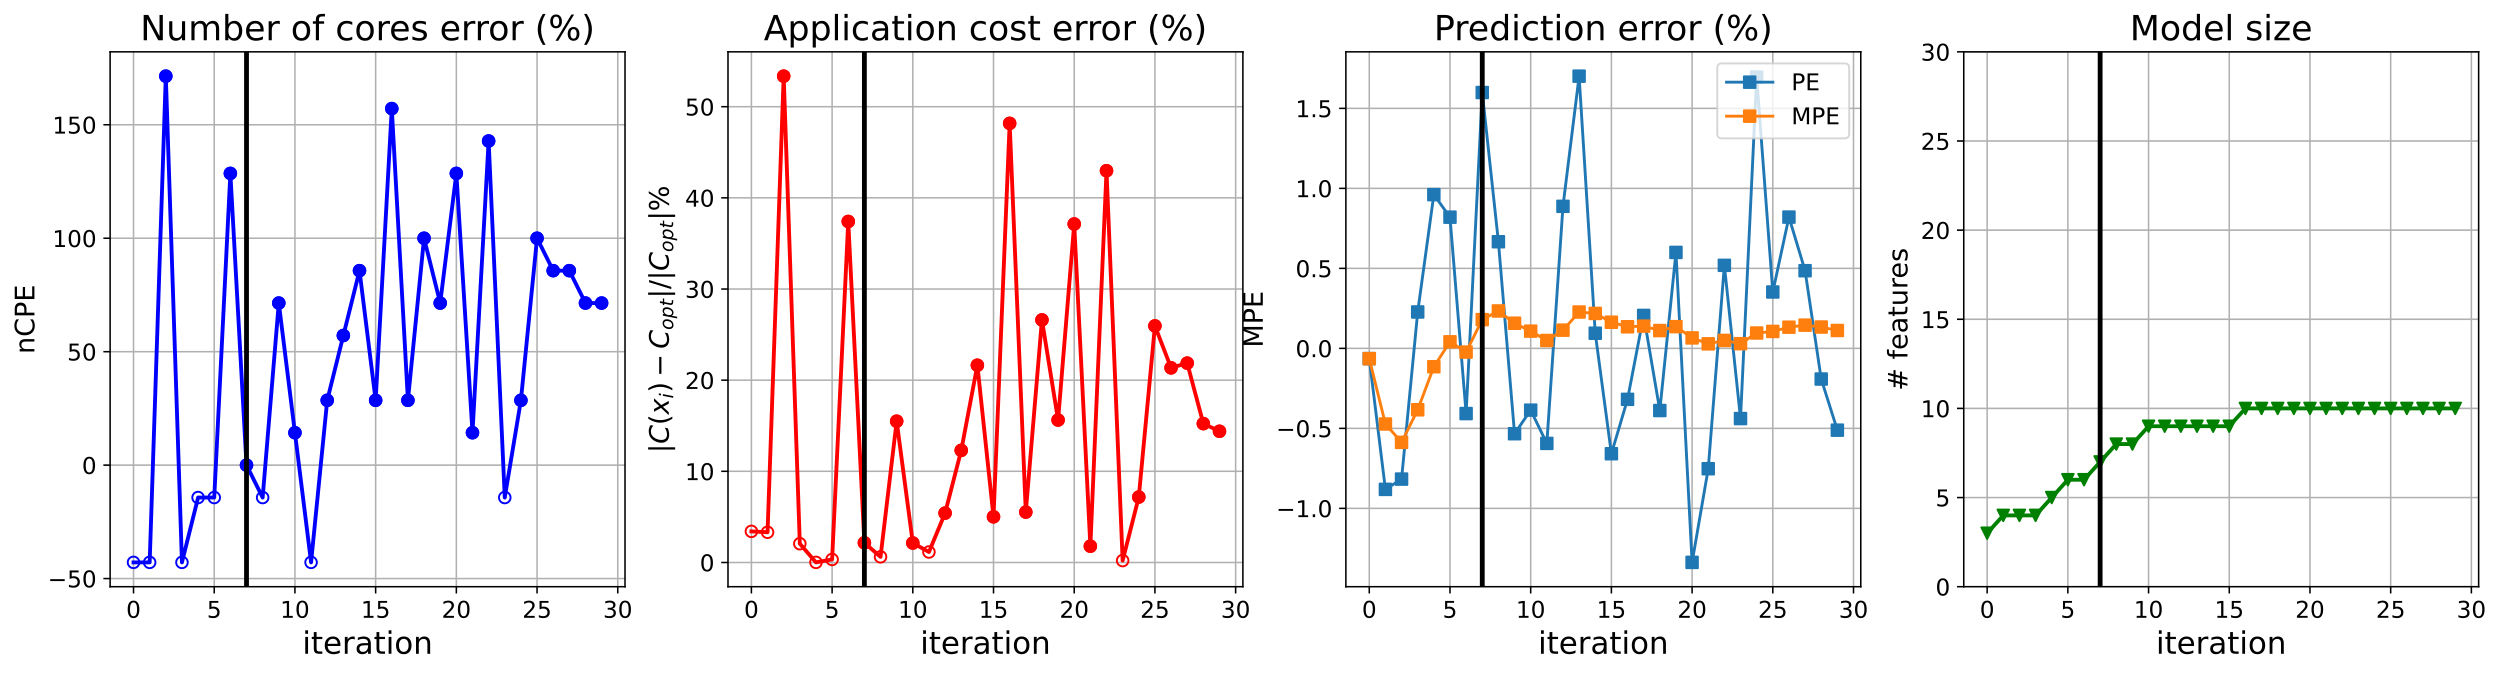 <?xml version="1.0" encoding="utf-8" standalone="no"?>
<!DOCTYPE svg PUBLIC "-//W3C//DTD SVG 1.1//EN"
  "http://www.w3.org/Graphics/SVG/1.1/DTD/svg11.dtd">
<!-- Created with matplotlib (https://matplotlib.org/) -->
<svg height="349.376pt" version="1.1" viewBox="0 0 1295.745 349.376" width="1295.745pt" xmlns="http://www.w3.org/2000/svg" xmlns:xlink="http://www.w3.org/1999/xlink">
 <defs>
  <style type="text/css">
*{stroke-linecap:butt;stroke-linejoin:round;}
  </style>
 </defs>
 <g id="figure_1">
  <g id="patch_1">
   <path d="M 0 349.376 
L 1295.745 349.376 
L 1295.745 0 
L 0 0 
z
" style="fill:#ffffff;"/>
  </g>
  <g id="axes_1">
   <g id="patch_2">
    <path d="M 57.075 304.077 
L 323.945 304.077 
L 323.945 26.877 
L 57.075 26.877 
z
" style="fill:#ffffff;"/>
   </g>
   <g id="matplotlib.axis_1">
    <g id="xtick_1">
     <g id="line2d_1">
      <path clip-path="url(#p03c5f19f40)" d="M 69.205 304.077 
L 69.205 26.877 
" style="fill:none;stroke:#b0b0b0;stroke-linecap:square;stroke-width:0.8;"/>
     </g>
     <g id="line2d_2">
      <defs>
       <path d="M 0 0 
L 0 3.5 
" id="m96ea8e3711" style="stroke:#000000;stroke-width:0.8;"/>
      </defs>
      <g>
       <use style="stroke:#000000;stroke-width:0.8;" x="69.205" xlink:href="#m96ea8e3711" y="304.077"/>
      </g>
     </g>
     <g id="text_1">
      <!-- 0 -->
      <defs>
       <path d="M 31.781 66.406 
Q 24.172 66.406 20.328 58.906 
Q 16.5 51.422 16.5 36.375 
Q 16.5 21.391 20.328 13.891 
Q 24.172 6.391 31.781 6.391 
Q 39.453 6.391 43.281 13.891 
Q 47.125 21.391 47.125 36.375 
Q 47.125 51.422 43.281 58.906 
Q 39.453 66.406 31.781 66.406 
z
M 31.781 74.219 
Q 44.047 74.219 50.516 64.516 
Q 56.984 54.828 56.984 36.375 
Q 56.984 17.969 50.516 8.266 
Q 44.047 -1.422 31.781 -1.422 
Q 19.531 -1.422 13.062 8.266 
Q 6.594 17.969 6.594 36.375 
Q 6.594 54.828 13.062 64.516 
Q 19.531 74.219 31.781 74.219 
z
" id="DejaVuSans-48"/>
      </defs>
      <g transform="translate(65.388 320.195)scale(0.12 -0.12)">
       <use xlink:href="#DejaVuSans-48"/>
      </g>
     </g>
    </g>
    <g id="xtick_2">
     <g id="line2d_3">
      <path clip-path="url(#p03c5f19f40)" d="M 111.035 304.077 
L 111.035 26.877 
" style="fill:none;stroke:#b0b0b0;stroke-linecap:square;stroke-width:0.8;"/>
     </g>
     <g id="line2d_4">
      <g>
       <use style="stroke:#000000;stroke-width:0.8;" x="111.035" xlink:href="#m96ea8e3711" y="304.077"/>
      </g>
     </g>
     <g id="text_2">
      <!-- 5 -->
      <defs>
       <path d="M 10.797 72.906 
L 49.516 72.906 
L 49.516 64.594 
L 19.828 64.594 
L 19.828 46.734 
Q 21.969 47.469 24.109 47.828 
Q 26.266 48.188 28.422 48.188 
Q 40.625 48.188 47.75 41.5 
Q 54.891 34.812 54.891 23.391 
Q 54.891 11.625 47.562 5.094 
Q 40.234 -1.422 26.906 -1.422 
Q 22.312 -1.422 17.547 -0.641 
Q 12.797 0.141 7.719 1.703 
L 7.719 11.625 
Q 12.109 9.234 16.797 8.062 
Q 21.484 6.891 26.703 6.891 
Q 35.156 6.891 40.078 11.328 
Q 45.016 15.766 45.016 23.391 
Q 45.016 31 40.078 35.438 
Q 35.156 39.891 26.703 39.891 
Q 22.75 39.891 18.812 39.016 
Q 14.891 38.141 10.797 36.281 
z
" id="DejaVuSans-53"/>
      </defs>
      <g transform="translate(107.217 320.195)scale(0.12 -0.12)">
       <use xlink:href="#DejaVuSans-53"/>
      </g>
     </g>
    </g>
    <g id="xtick_3">
     <g id="line2d_5">
      <path clip-path="url(#p03c5f19f40)" d="M 152.864 304.077 
L 152.864 26.877 
" style="fill:none;stroke:#b0b0b0;stroke-linecap:square;stroke-width:0.8;"/>
     </g>
     <g id="line2d_6">
      <g>
       <use style="stroke:#000000;stroke-width:0.8;" x="152.864" xlink:href="#m96ea8e3711" y="304.077"/>
      </g>
     </g>
     <g id="text_3">
      <!-- 10 -->
      <defs>
       <path d="M 12.406 8.297 
L 28.516 8.297 
L 28.516 63.922 
L 10.984 60.406 
L 10.984 69.391 
L 28.422 72.906 
L 38.281 72.906 
L 38.281 8.297 
L 54.391 8.297 
L 54.391 0 
L 12.406 0 
z
" id="DejaVuSans-49"/>
      </defs>
      <g transform="translate(145.229 320.195)scale(0.12 -0.12)">
       <use xlink:href="#DejaVuSans-49"/>
       <use x="63.623" xlink:href="#DejaVuSans-48"/>
      </g>
     </g>
    </g>
    <g id="xtick_4">
     <g id="line2d_7">
      <path clip-path="url(#p03c5f19f40)" d="M 194.693 304.077 
L 194.693 26.877 
" style="fill:none;stroke:#b0b0b0;stroke-linecap:square;stroke-width:0.8;"/>
     </g>
     <g id="line2d_8">
      <g>
       <use style="stroke:#000000;stroke-width:0.8;" x="194.693" xlink:href="#m96ea8e3711" y="304.077"/>
      </g>
     </g>
     <g id="text_4">
      <!-- 15 -->
      <g transform="translate(187.058 320.195)scale(0.12 -0.12)">
       <use xlink:href="#DejaVuSans-49"/>
       <use x="63.623" xlink:href="#DejaVuSans-53"/>
      </g>
     </g>
    </g>
    <g id="xtick_5">
     <g id="line2d_9">
      <path clip-path="url(#p03c5f19f40)" d="M 236.522 304.077 
L 236.522 26.877 
" style="fill:none;stroke:#b0b0b0;stroke-linecap:square;stroke-width:0.8;"/>
     </g>
     <g id="line2d_10">
      <g>
       <use style="stroke:#000000;stroke-width:0.8;" x="236.522" xlink:href="#m96ea8e3711" y="304.077"/>
      </g>
     </g>
     <g id="text_5">
      <!-- 20 -->
      <defs>
       <path d="M 19.188 8.297 
L 53.609 8.297 
L 53.609 0 
L 7.328 0 
L 7.328 8.297 
Q 12.938 14.109 22.625 23.891 
Q 32.328 33.688 34.812 36.531 
Q 39.547 41.844 41.422 45.531 
Q 43.312 49.219 43.312 52.781 
Q 43.312 58.594 39.234 62.25 
Q 35.156 65.922 28.609 65.922 
Q 23.969 65.922 18.812 64.312 
Q 13.672 62.703 7.812 59.422 
L 7.812 69.391 
Q 13.766 71.781 18.938 73 
Q 24.125 74.219 28.422 74.219 
Q 39.75 74.219 46.484 68.547 
Q 53.219 62.891 53.219 53.422 
Q 53.219 48.922 51.531 44.891 
Q 49.859 40.875 45.406 35.406 
Q 44.188 33.984 37.641 27.219 
Q 31.109 20.453 19.188 8.297 
z
" id="DejaVuSans-50"/>
      </defs>
      <g transform="translate(228.887 320.195)scale(0.12 -0.12)">
       <use xlink:href="#DejaVuSans-50"/>
       <use x="63.623" xlink:href="#DejaVuSans-48"/>
      </g>
     </g>
    </g>
    <g id="xtick_6">
     <g id="line2d_11">
      <path clip-path="url(#p03c5f19f40)" d="M 278.351 304.077 
L 278.351 26.877 
" style="fill:none;stroke:#b0b0b0;stroke-linecap:square;stroke-width:0.8;"/>
     </g>
     <g id="line2d_12">
      <g>
       <use style="stroke:#000000;stroke-width:0.8;" x="278.351" xlink:href="#m96ea8e3711" y="304.077"/>
      </g>
     </g>
     <g id="text_6">
      <!-- 25 -->
      <g transform="translate(270.716 320.195)scale(0.12 -0.12)">
       <use xlink:href="#DejaVuSans-50"/>
       <use x="63.623" xlink:href="#DejaVuSans-53"/>
      </g>
     </g>
    </g>
    <g id="xtick_7">
     <g id="line2d_13">
      <path clip-path="url(#p03c5f19f40)" d="M 320.18 304.077 
L 320.18 26.877 
" style="fill:none;stroke:#b0b0b0;stroke-linecap:square;stroke-width:0.8;"/>
     </g>
     <g id="line2d_14">
      <g>
       <use style="stroke:#000000;stroke-width:0.8;" x="320.18" xlink:href="#m96ea8e3711" y="304.077"/>
      </g>
     </g>
     <g id="text_7">
      <!-- 30 -->
      <defs>
       <path d="M 40.578 39.312 
Q 47.656 37.797 51.625 33 
Q 55.609 28.219 55.609 21.188 
Q 55.609 10.406 48.188 4.484 
Q 40.766 -1.422 27.094 -1.422 
Q 22.516 -1.422 17.656 -0.516 
Q 12.797 0.391 7.625 2.203 
L 7.625 11.719 
Q 11.719 9.328 16.594 8.109 
Q 21.484 6.891 26.812 6.891 
Q 36.078 6.891 40.938 10.547 
Q 45.797 14.203 45.797 21.188 
Q 45.797 27.641 41.281 31.266 
Q 36.766 34.906 28.719 34.906 
L 20.219 34.906 
L 20.219 43.016 
L 29.109 43.016 
Q 36.375 43.016 40.234 45.922 
Q 44.094 48.828 44.094 54.297 
Q 44.094 59.906 40.109 62.906 
Q 36.141 65.922 28.719 65.922 
Q 24.656 65.922 20.016 65.031 
Q 15.375 64.156 9.812 62.312 
L 9.812 71.094 
Q 15.438 72.656 20.344 73.438 
Q 25.25 74.219 29.594 74.219 
Q 40.828 74.219 47.359 69.109 
Q 53.906 64.016 53.906 55.328 
Q 53.906 49.266 50.438 45.094 
Q 46.969 40.922 40.578 39.312 
z
" id="DejaVuSans-51"/>
      </defs>
      <g transform="translate(312.545 320.195)scale(0.12 -0.12)">
       <use xlink:href="#DejaVuSans-51"/>
       <use x="63.623" xlink:href="#DejaVuSans-48"/>
      </g>
     </g>
    </g>
    <g id="text_8">
     <!-- iteration -->
     <defs>
      <path d="M 9.422 54.688 
L 18.406 54.688 
L 18.406 0 
L 9.422 0 
z
M 9.422 75.984 
L 18.406 75.984 
L 18.406 64.594 
L 9.422 64.594 
z
" id="DejaVuSans-105"/>
      <path d="M 18.312 70.219 
L 18.312 54.688 
L 36.812 54.688 
L 36.812 47.703 
L 18.312 47.703 
L 18.312 18.016 
Q 18.312 11.328 20.141 9.422 
Q 21.969 7.516 27.594 7.516 
L 36.812 7.516 
L 36.812 0 
L 27.594 0 
Q 17.188 0 13.234 3.875 
Q 9.281 7.766 9.281 18.016 
L 9.281 47.703 
L 2.688 47.703 
L 2.688 54.688 
L 9.281 54.688 
L 9.281 70.219 
z
" id="DejaVuSans-116"/>
      <path d="M 56.203 29.594 
L 56.203 25.203 
L 14.891 25.203 
Q 15.484 15.922 20.484 11.062 
Q 25.484 6.203 34.422 6.203 
Q 39.594 6.203 44.453 7.469 
Q 49.312 8.734 54.109 11.281 
L 54.109 2.781 
Q 49.266 0.734 44.188 -0.344 
Q 39.109 -1.422 33.891 -1.422 
Q 20.797 -1.422 13.156 6.188 
Q 5.516 13.812 5.516 26.812 
Q 5.516 40.234 12.766 48.109 
Q 20.016 56 32.328 56 
Q 43.359 56 49.781 48.891 
Q 56.203 41.797 56.203 29.594 
z
M 47.219 32.234 
Q 47.125 39.594 43.094 43.984 
Q 39.062 48.391 32.422 48.391 
Q 24.906 48.391 20.391 44.141 
Q 15.875 39.891 15.188 32.172 
z
" id="DejaVuSans-101"/>
      <path d="M 41.109 46.297 
Q 39.594 47.172 37.812 47.578 
Q 36.031 48 33.891 48 
Q 26.266 48 22.188 43.047 
Q 18.109 38.094 18.109 28.812 
L 18.109 0 
L 9.078 0 
L 9.078 54.688 
L 18.109 54.688 
L 18.109 46.188 
Q 20.953 51.172 25.484 53.578 
Q 30.031 56 36.531 56 
Q 37.453 56 38.578 55.875 
Q 39.703 55.766 41.062 55.516 
z
" id="DejaVuSans-114"/>
      <path d="M 34.281 27.484 
Q 23.391 27.484 19.188 25 
Q 14.984 22.516 14.984 16.5 
Q 14.984 11.719 18.141 8.906 
Q 21.297 6.109 26.703 6.109 
Q 34.188 6.109 38.703 11.406 
Q 43.219 16.703 43.219 25.484 
L 43.219 27.484 
z
M 52.203 31.203 
L 52.203 0 
L 43.219 0 
L 43.219 8.297 
Q 40.141 3.328 35.547 0.953 
Q 30.953 -1.422 24.312 -1.422 
Q 15.922 -1.422 10.953 3.297 
Q 6 8.016 6 15.922 
Q 6 25.141 12.172 29.828 
Q 18.359 34.516 30.609 34.516 
L 43.219 34.516 
L 43.219 35.406 
Q 43.219 41.609 39.141 45 
Q 35.062 48.391 27.688 48.391 
Q 23 48.391 18.547 47.266 
Q 14.109 46.141 10.016 43.891 
L 10.016 52.203 
Q 14.938 54.109 19.578 55.047 
Q 24.219 56 28.609 56 
Q 40.484 56 46.344 49.844 
Q 52.203 43.703 52.203 31.203 
z
" id="DejaVuSans-97"/>
      <path d="M 30.609 48.391 
Q 23.391 48.391 19.188 42.75 
Q 14.984 37.109 14.984 27.297 
Q 14.984 17.484 19.156 11.844 
Q 23.344 6.203 30.609 6.203 
Q 37.797 6.203 41.984 11.859 
Q 46.188 17.531 46.188 27.297 
Q 46.188 37.016 41.984 42.703 
Q 37.797 48.391 30.609 48.391 
z
M 30.609 56 
Q 42.328 56 49.016 48.375 
Q 55.719 40.766 55.719 27.297 
Q 55.719 13.875 49.016 6.219 
Q 42.328 -1.422 30.609 -1.422 
Q 18.844 -1.422 12.172 6.219 
Q 5.516 13.875 5.516 27.297 
Q 5.516 40.766 12.172 48.375 
Q 18.844 56 30.609 56 
z
" id="DejaVuSans-111"/>
      <path d="M 54.891 33.016 
L 54.891 0 
L 45.906 0 
L 45.906 32.719 
Q 45.906 40.484 42.875 44.328 
Q 39.844 48.188 33.797 48.188 
Q 26.516 48.188 22.312 43.547 
Q 18.109 38.922 18.109 30.906 
L 18.109 0 
L 9.078 0 
L 9.078 54.688 
L 18.109 54.688 
L 18.109 46.188 
Q 21.344 51.125 25.703 53.562 
Q 30.078 56 35.797 56 
Q 45.219 56 50.047 50.172 
Q 54.891 44.344 54.891 33.016 
z
" id="DejaVuSans-110"/>
     </defs>
     <g transform="translate(156.714 338.848)scale(0.16 -0.16)">
      <use xlink:href="#DejaVuSans-105"/>
      <use x="27.783" xlink:href="#DejaVuSans-116"/>
      <use x="66.992" xlink:href="#DejaVuSans-101"/>
      <use x="128.516" xlink:href="#DejaVuSans-114"/>
      <use x="169.629" xlink:href="#DejaVuSans-97"/>
      <use x="230.908" xlink:href="#DejaVuSans-116"/>
      <use x="270.117" xlink:href="#DejaVuSans-105"/>
      <use x="297.9" xlink:href="#DejaVuSans-111"/>
      <use x="359.082" xlink:href="#DejaVuSans-110"/>
     </g>
    </g>
   </g>
   <g id="matplotlib.axis_2">
    <g id="ytick_1">
     <g id="line2d_15">
      <path clip-path="url(#p03c5f19f40)" d="M 57.075 299.877 
L 323.945 299.877 
" style="fill:none;stroke:#b0b0b0;stroke-linecap:square;stroke-width:0.8;"/>
     </g>
     <g id="line2d_16">
      <defs>
       <path d="M 0 0 
L -3.5 0 
" id="m76ea961a05" style="stroke:#000000;stroke-width:0.8;"/>
      </defs>
      <g>
       <use style="stroke:#000000;stroke-width:0.8;" x="57.075" xlink:href="#m76ea961a05" y="299.877"/>
      </g>
     </g>
     <g id="text_9">
      <!-- −50 -->
      <defs>
       <path d="M 10.594 35.5 
L 73.188 35.5 
L 73.188 27.203 
L 10.594 27.203 
z
" id="DejaVuSans-8722"/>
      </defs>
      <g transform="translate(24.749 304.436)scale(0.12 -0.12)">
       <use xlink:href="#DejaVuSans-8722"/>
       <use x="83.789" xlink:href="#DejaVuSans-53"/>
       <use x="147.412" xlink:href="#DejaVuSans-48"/>
      </g>
     </g>
    </g>
    <g id="ytick_2">
     <g id="line2d_17">
      <path clip-path="url(#p03c5f19f40)" d="M 57.075 241.077 
L 323.945 241.077 
" style="fill:none;stroke:#b0b0b0;stroke-linecap:square;stroke-width:0.8;"/>
     </g>
     <g id="line2d_18">
      <g>
       <use style="stroke:#000000;stroke-width:0.8;" x="57.075" xlink:href="#m76ea961a05" y="241.077"/>
      </g>
     </g>
     <g id="text_10">
      <!-- 0 -->
      <g transform="translate(42.44 245.636)scale(0.12 -0.12)">
       <use xlink:href="#DejaVuSans-48"/>
      </g>
     </g>
    </g>
    <g id="ytick_3">
     <g id="line2d_19">
      <path clip-path="url(#p03c5f19f40)" d="M 57.075 182.277 
L 323.945 182.277 
" style="fill:none;stroke:#b0b0b0;stroke-linecap:square;stroke-width:0.8;"/>
     </g>
     <g id="line2d_20">
      <g>
       <use style="stroke:#000000;stroke-width:0.8;" x="57.075" xlink:href="#m76ea961a05" y="182.277"/>
      </g>
     </g>
     <g id="text_11">
      <!-- 50 -->
      <g transform="translate(34.805 186.836)scale(0.12 -0.12)">
       <use xlink:href="#DejaVuSans-53"/>
       <use x="63.623" xlink:href="#DejaVuSans-48"/>
      </g>
     </g>
    </g>
    <g id="ytick_4">
     <g id="line2d_21">
      <path clip-path="url(#p03c5f19f40)" d="M 57.075 123.477 
L 323.945 123.477 
" style="fill:none;stroke:#b0b0b0;stroke-linecap:square;stroke-width:0.8;"/>
     </g>
     <g id="line2d_22">
      <g>
       <use style="stroke:#000000;stroke-width:0.8;" x="57.075" xlink:href="#m76ea961a05" y="123.477"/>
      </g>
     </g>
     <g id="text_12">
      <!-- 100 -->
      <g transform="translate(27.17 128.036)scale(0.12 -0.12)">
       <use xlink:href="#DejaVuSans-49"/>
       <use x="63.623" xlink:href="#DejaVuSans-48"/>
       <use x="127.246" xlink:href="#DejaVuSans-48"/>
      </g>
     </g>
    </g>
    <g id="ytick_5">
     <g id="line2d_23">
      <path clip-path="url(#p03c5f19f40)" d="M 57.075 64.677 
L 323.945 64.677 
" style="fill:none;stroke:#b0b0b0;stroke-linecap:square;stroke-width:0.8;"/>
     </g>
     <g id="line2d_24">
      <g>
       <use style="stroke:#000000;stroke-width:0.8;" x="57.075" xlink:href="#m76ea961a05" y="64.677"/>
      </g>
     </g>
     <g id="text_13">
      <!-- 150 -->
      <g transform="translate(27.17 69.236)scale(0.12 -0.12)">
       <use xlink:href="#DejaVuSans-49"/>
       <use x="63.623" xlink:href="#DejaVuSans-53"/>
       <use x="127.246" xlink:href="#DejaVuSans-48"/>
      </g>
     </g>
    </g>
    <g id="text_14">
     <!-- nCPE -->
     <defs>
      <path d="M 64.406 67.281 
L 64.406 56.891 
Q 59.422 61.531 53.781 63.812 
Q 48.141 66.109 41.797 66.109 
Q 29.297 66.109 22.656 58.469 
Q 16.016 50.828 16.016 36.375 
Q 16.016 21.969 22.656 14.328 
Q 29.297 6.688 41.797 6.688 
Q 48.141 6.688 53.781 8.984 
Q 59.422 11.281 64.406 15.922 
L 64.406 5.609 
Q 59.234 2.094 53.438 0.328 
Q 47.656 -1.422 41.219 -1.422 
Q 24.656 -1.422 15.125 8.703 
Q 5.609 18.844 5.609 36.375 
Q 5.609 53.953 15.125 64.078 
Q 24.656 74.219 41.219 74.219 
Q 47.75 74.219 53.531 72.484 
Q 59.328 70.75 64.406 67.281 
z
" id="DejaVuSans-67"/>
      <path d="M 19.672 64.797 
L 19.672 37.406 
L 32.078 37.406 
Q 38.969 37.406 42.719 40.969 
Q 46.484 44.531 46.484 51.125 
Q 46.484 57.672 42.719 61.234 
Q 38.969 64.797 32.078 64.797 
z
M 9.812 72.906 
L 32.078 72.906 
Q 44.344 72.906 50.609 67.359 
Q 56.891 61.812 56.891 51.125 
Q 56.891 40.328 50.609 34.812 
Q 44.344 29.297 32.078 29.297 
L 19.672 29.297 
L 19.672 0 
L 9.812 0 
z
" id="DejaVuSans-80"/>
      <path d="M 9.812 72.906 
L 55.906 72.906 
L 55.906 64.594 
L 19.672 64.594 
L 19.672 43.016 
L 54.391 43.016 
L 54.391 34.719 
L 19.672 34.719 
L 19.672 8.297 
L 56.781 8.297 
L 56.781 0 
L 9.812 0 
z
" id="DejaVuSans-69"/>
     </defs>
     <g transform="translate(17.838 183.445)rotate(-90)scale(0.14 -0.14)">
      <use xlink:href="#DejaVuSans-110"/>
      <use x="63.379" xlink:href="#DejaVuSans-67"/>
      <use x="133.203" xlink:href="#DejaVuSans-80"/>
      <use x="193.506" xlink:href="#DejaVuSans-69"/>
     </g>
    </g>
   </g>
   <g id="line2d_25">
    <path clip-path="url(#p03c5f19f40)" d="M 69.205 291.477 
L 77.571 291.477 
L 85.937 39.477 
L 94.303 291.477 
L 102.669 257.877 
L 111.035 257.877 
L 119.4 89.877 
L 127.766 241.077 
L 136.132 257.877 
L 144.498 157.077 
L 152.864 224.277 
L 161.229 291.477 
L 169.595 207.477 
L 177.961 173.877 
L 186.327 140.277 
L 194.693 207.477 
L 203.059 56.277 
L 211.424 207.477 
L 219.79 123.477 
L 228.156 157.077 
L 236.522 89.877 
L 244.888 224.277 
L 253.253 73.077 
L 261.619 257.877 
L 269.985 207.477 
L 278.351 123.477 
L 286.717 140.277 
L 295.082 140.277 
L 303.448 157.077 
L 311.814 157.077 
" style="fill:none;stroke:#0000ff;stroke-linecap:square;stroke-width:2;"/>
    <defs>
     <path d="M 0 3 
C 0.796 3 1.559 2.684 2.121 2.121 
C 2.684 1.559 3 0.796 3 0 
C 3 -0.796 2.684 -1.559 2.121 -2.121 
C 1.559 -2.684 0.796 -3 0 -3 
C -0.796 -3 -1.559 -2.684 -2.121 -2.121 
C -2.684 -1.559 -3 -0.796 -3 0 
C -3 0.796 -2.684 1.559 -2.121 2.121 
C -1.559 2.684 -0.796 3 0 3 
z
" id="mb56198ba68" style="stroke:#0000ff;"/>
    </defs>
    <g clip-path="url(#p03c5f19f40)">
     <use style="fill-opacity:0;stroke:#0000ff;" x="69.205" xlink:href="#mb56198ba68" y="291.477"/>
     <use style="fill-opacity:0;stroke:#0000ff;" x="77.571" xlink:href="#mb56198ba68" y="291.477"/>
     <use style="fill-opacity:0;stroke:#0000ff;" x="85.937" xlink:href="#mb56198ba68" y="39.477"/>
     <use style="fill-opacity:0;stroke:#0000ff;" x="94.303" xlink:href="#mb56198ba68" y="291.477"/>
     <use style="fill-opacity:0;stroke:#0000ff;" x="102.669" xlink:href="#mb56198ba68" y="257.877"/>
     <use style="fill-opacity:0;stroke:#0000ff;" x="111.035" xlink:href="#mb56198ba68" y="257.877"/>
     <use style="fill-opacity:0;stroke:#0000ff;" x="119.4" xlink:href="#mb56198ba68" y="89.877"/>
     <use style="fill-opacity:0;stroke:#0000ff;" x="127.766" xlink:href="#mb56198ba68" y="241.077"/>
     <use style="fill-opacity:0;stroke:#0000ff;" x="136.132" xlink:href="#mb56198ba68" y="257.877"/>
     <use style="fill-opacity:0;stroke:#0000ff;" x="144.498" xlink:href="#mb56198ba68" y="157.077"/>
     <use style="fill-opacity:0;stroke:#0000ff;" x="152.864" xlink:href="#mb56198ba68" y="224.277"/>
     <use style="fill-opacity:0;stroke:#0000ff;" x="161.229" xlink:href="#mb56198ba68" y="291.477"/>
     <use style="fill-opacity:0;stroke:#0000ff;" x="169.595" xlink:href="#mb56198ba68" y="207.477"/>
     <use style="fill-opacity:0;stroke:#0000ff;" x="177.961" xlink:href="#mb56198ba68" y="173.877"/>
     <use style="fill-opacity:0;stroke:#0000ff;" x="186.327" xlink:href="#mb56198ba68" y="140.277"/>
     <use style="fill-opacity:0;stroke:#0000ff;" x="194.693" xlink:href="#mb56198ba68" y="207.477"/>
     <use style="fill-opacity:0;stroke:#0000ff;" x="203.059" xlink:href="#mb56198ba68" y="56.277"/>
     <use style="fill-opacity:0;stroke:#0000ff;" x="211.424" xlink:href="#mb56198ba68" y="207.477"/>
     <use style="fill-opacity:0;stroke:#0000ff;" x="219.79" xlink:href="#mb56198ba68" y="123.477"/>
     <use style="fill-opacity:0;stroke:#0000ff;" x="228.156" xlink:href="#mb56198ba68" y="157.077"/>
     <use style="fill-opacity:0;stroke:#0000ff;" x="236.522" xlink:href="#mb56198ba68" y="89.877"/>
     <use style="fill-opacity:0;stroke:#0000ff;" x="244.888" xlink:href="#mb56198ba68" y="224.277"/>
     <use style="fill-opacity:0;stroke:#0000ff;" x="253.253" xlink:href="#mb56198ba68" y="73.077"/>
     <use style="fill-opacity:0;stroke:#0000ff;" x="261.619" xlink:href="#mb56198ba68" y="257.877"/>
     <use style="fill-opacity:0;stroke:#0000ff;" x="269.985" xlink:href="#mb56198ba68" y="207.477"/>
     <use style="fill-opacity:0;stroke:#0000ff;" x="278.351" xlink:href="#mb56198ba68" y="123.477"/>
     <use style="fill-opacity:0;stroke:#0000ff;" x="286.717" xlink:href="#mb56198ba68" y="140.277"/>
     <use style="fill-opacity:0;stroke:#0000ff;" x="295.082" xlink:href="#mb56198ba68" y="140.277"/>
     <use style="fill-opacity:0;stroke:#0000ff;" x="303.448" xlink:href="#mb56198ba68" y="157.077"/>
     <use style="fill-opacity:0;stroke:#0000ff;" x="311.814" xlink:href="#mb56198ba68" y="157.077"/>
    </g>
   </g>
   <g id="line2d_26">
    <defs>
     <path d="M 0 3 
C 0.796 3 1.559 2.684 2.121 2.121 
C 2.684 1.559 3 0.796 3 0 
C 3 -0.796 2.684 -1.559 2.121 -2.121 
C 1.559 -2.684 0.796 -3 0 -3 
C -0.796 -3 -1.559 -2.684 -2.121 -2.121 
C -2.684 -1.559 -3 -0.796 -3 0 
C -3 0.796 -2.684 1.559 -2.121 2.121 
C -1.559 2.684 -0.796 3 0 3 
z
" id="m8865fb216a" style="stroke:#0000ff;"/>
    </defs>
    <g clip-path="url(#p03c5f19f40)">
     <use style="fill:#0000ff;stroke:#0000ff;" x="85.937" xlink:href="#m8865fb216a" y="39.477"/>
    </g>
   </g>
   <g id="line2d_27">
    <g clip-path="url(#p03c5f19f40)">
     <use style="fill:#0000ff;stroke:#0000ff;" x="119.4" xlink:href="#m8865fb216a" y="89.877"/>
    </g>
   </g>
   <g id="line2d_28">
    <g clip-path="url(#p03c5f19f40)">
     <use style="fill:#0000ff;stroke:#0000ff;" x="127.766" xlink:href="#m8865fb216a" y="241.077"/>
    </g>
   </g>
   <g id="line2d_29">
    <g clip-path="url(#p03c5f19f40)">
     <use style="fill:#0000ff;stroke:#0000ff;" x="144.498" xlink:href="#m8865fb216a" y="157.077"/>
    </g>
   </g>
   <g id="line2d_30">
    <g clip-path="url(#p03c5f19f40)">
     <use style="fill:#0000ff;stroke:#0000ff;" x="152.864" xlink:href="#m8865fb216a" y="224.277"/>
    </g>
   </g>
   <g id="line2d_31">
    <g clip-path="url(#p03c5f19f40)">
     <use style="fill:#0000ff;stroke:#0000ff;" x="169.595" xlink:href="#m8865fb216a" y="207.477"/>
    </g>
   </g>
   <g id="line2d_32">
    <g clip-path="url(#p03c5f19f40)">
     <use style="fill:#0000ff;stroke:#0000ff;" x="177.961" xlink:href="#m8865fb216a" y="173.877"/>
    </g>
   </g>
   <g id="line2d_33">
    <g clip-path="url(#p03c5f19f40)">
     <use style="fill:#0000ff;stroke:#0000ff;" x="186.327" xlink:href="#m8865fb216a" y="140.277"/>
    </g>
   </g>
   <g id="line2d_34">
    <g clip-path="url(#p03c5f19f40)">
     <use style="fill:#0000ff;stroke:#0000ff;" x="194.693" xlink:href="#m8865fb216a" y="207.477"/>
    </g>
   </g>
   <g id="line2d_35">
    <g clip-path="url(#p03c5f19f40)">
     <use style="fill:#0000ff;stroke:#0000ff;" x="203.059" xlink:href="#m8865fb216a" y="56.277"/>
    </g>
   </g>
   <g id="line2d_36">
    <g clip-path="url(#p03c5f19f40)">
     <use style="fill:#0000ff;stroke:#0000ff;" x="211.424" xlink:href="#m8865fb216a" y="207.477"/>
    </g>
   </g>
   <g id="line2d_37">
    <g clip-path="url(#p03c5f19f40)">
     <use style="fill:#0000ff;stroke:#0000ff;" x="219.79" xlink:href="#m8865fb216a" y="123.477"/>
    </g>
   </g>
   <g id="line2d_38">
    <g clip-path="url(#p03c5f19f40)">
     <use style="fill:#0000ff;stroke:#0000ff;" x="228.156" xlink:href="#m8865fb216a" y="157.077"/>
    </g>
   </g>
   <g id="line2d_39">
    <g clip-path="url(#p03c5f19f40)">
     <use style="fill:#0000ff;stroke:#0000ff;" x="236.522" xlink:href="#m8865fb216a" y="89.877"/>
    </g>
   </g>
   <g id="line2d_40">
    <g clip-path="url(#p03c5f19f40)">
     <use style="fill:#0000ff;stroke:#0000ff;" x="244.888" xlink:href="#m8865fb216a" y="224.277"/>
    </g>
   </g>
   <g id="line2d_41">
    <g clip-path="url(#p03c5f19f40)">
     <use style="fill:#0000ff;stroke:#0000ff;" x="253.253" xlink:href="#m8865fb216a" y="73.077"/>
    </g>
   </g>
   <g id="line2d_42">
    <g clip-path="url(#p03c5f19f40)">
     <use style="fill:#0000ff;stroke:#0000ff;" x="269.985" xlink:href="#m8865fb216a" y="207.477"/>
    </g>
   </g>
   <g id="line2d_43">
    <g clip-path="url(#p03c5f19f40)">
     <use style="fill:#0000ff;stroke:#0000ff;" x="278.351" xlink:href="#m8865fb216a" y="123.477"/>
    </g>
   </g>
   <g id="line2d_44">
    <g clip-path="url(#p03c5f19f40)">
     <use style="fill:#0000ff;stroke:#0000ff;" x="286.717" xlink:href="#m8865fb216a" y="140.277"/>
    </g>
   </g>
   <g id="line2d_45">
    <g clip-path="url(#p03c5f19f40)">
     <use style="fill:#0000ff;stroke:#0000ff;" x="295.082" xlink:href="#m8865fb216a" y="140.277"/>
    </g>
   </g>
   <g id="line2d_46">
    <g clip-path="url(#p03c5f19f40)">
     <use style="fill:#0000ff;stroke:#0000ff;" x="303.448" xlink:href="#m8865fb216a" y="157.077"/>
    </g>
   </g>
   <g id="line2d_47">
    <g clip-path="url(#p03c5f19f40)">
     <use style="fill:#0000ff;stroke:#0000ff;" x="311.814" xlink:href="#m8865fb216a" y="157.077"/>
    </g>
   </g>
   <g id="line2d_48">
    <path clip-path="url(#p03c5f19f40)" d="M 127.766 304.077 
L 127.766 26.877 
" style="fill:none;stroke:#000000;stroke-linecap:square;stroke-width:2.5;"/>
   </g>
   <g id="patch_3">
    <path d="M 57.075 304.077 
L 57.075 26.877 
" style="fill:none;stroke:#000000;stroke-linecap:square;stroke-linejoin:miter;stroke-width:0.8;"/>
   </g>
   <g id="patch_4">
    <path d="M 323.945 304.077 
L 323.945 26.877 
" style="fill:none;stroke:#000000;stroke-linecap:square;stroke-linejoin:miter;stroke-width:0.8;"/>
   </g>
   <g id="patch_5">
    <path d="M 57.075 304.077 
L 323.945 304.077 
" style="fill:none;stroke:#000000;stroke-linecap:square;stroke-linejoin:miter;stroke-width:0.8;"/>
   </g>
   <g id="patch_6">
    <path d="M 57.075 26.877 
L 323.945 26.877 
" style="fill:none;stroke:#000000;stroke-linecap:square;stroke-linejoin:miter;stroke-width:0.8;"/>
   </g>
   <g id="text_15">
    <!-- Number of cores error (%) -->
    <defs>
     <path d="M 9.812 72.906 
L 23.094 72.906 
L 55.422 11.922 
L 55.422 72.906 
L 64.984 72.906 
L 64.984 0 
L 51.703 0 
L 19.391 60.984 
L 19.391 0 
L 9.812 0 
z
" id="DejaVuSans-78"/>
     <path d="M 8.5 21.578 
L 8.5 54.688 
L 17.484 54.688 
L 17.484 21.922 
Q 17.484 14.156 20.5 10.266 
Q 23.531 6.391 29.594 6.391 
Q 36.859 6.391 41.078 11.031 
Q 45.312 15.672 45.312 23.688 
L 45.312 54.688 
L 54.297 54.688 
L 54.297 0 
L 45.312 0 
L 45.312 8.406 
Q 42.047 3.422 37.719 1 
Q 33.406 -1.422 27.688 -1.422 
Q 18.266 -1.422 13.375 4.438 
Q 8.5 10.297 8.5 21.578 
z
M 31.109 56 
z
" id="DejaVuSans-117"/>
     <path d="M 52 44.188 
Q 55.375 50.25 60.062 53.125 
Q 64.75 56 71.094 56 
Q 79.641 56 84.281 50.016 
Q 88.922 44.047 88.922 33.016 
L 88.922 0 
L 79.891 0 
L 79.891 32.719 
Q 79.891 40.578 77.094 44.375 
Q 74.312 48.188 68.609 48.188 
Q 61.625 48.188 57.562 43.547 
Q 53.516 38.922 53.516 30.906 
L 53.516 0 
L 44.484 0 
L 44.484 32.719 
Q 44.484 40.625 41.703 44.406 
Q 38.922 48.188 33.109 48.188 
Q 26.219 48.188 22.156 43.531 
Q 18.109 38.875 18.109 30.906 
L 18.109 0 
L 9.078 0 
L 9.078 54.688 
L 18.109 54.688 
L 18.109 46.188 
Q 21.188 51.219 25.484 53.609 
Q 29.781 56 35.688 56 
Q 41.656 56 45.828 52.969 
Q 50 49.953 52 44.188 
z
" id="DejaVuSans-109"/>
     <path d="M 48.688 27.297 
Q 48.688 37.203 44.609 42.844 
Q 40.531 48.484 33.406 48.484 
Q 26.266 48.484 22.188 42.844 
Q 18.109 37.203 18.109 27.297 
Q 18.109 17.391 22.188 11.75 
Q 26.266 6.109 33.406 6.109 
Q 40.531 6.109 44.609 11.75 
Q 48.688 17.391 48.688 27.297 
z
M 18.109 46.391 
Q 20.953 51.266 25.266 53.625 
Q 29.594 56 35.594 56 
Q 45.562 56 51.781 48.094 
Q 58.016 40.188 58.016 27.297 
Q 58.016 14.406 51.781 6.484 
Q 45.562 -1.422 35.594 -1.422 
Q 29.594 -1.422 25.266 0.953 
Q 20.953 3.328 18.109 8.203 
L 18.109 0 
L 9.078 0 
L 9.078 75.984 
L 18.109 75.984 
z
" id="DejaVuSans-98"/>
     <path id="DejaVuSans-32"/>
     <path d="M 37.109 75.984 
L 37.109 68.5 
L 28.516 68.5 
Q 23.688 68.5 21.797 66.547 
Q 19.922 64.594 19.922 59.516 
L 19.922 54.688 
L 34.719 54.688 
L 34.719 47.703 
L 19.922 47.703 
L 19.922 0 
L 10.891 0 
L 10.891 47.703 
L 2.297 47.703 
L 2.297 54.688 
L 10.891 54.688 
L 10.891 58.5 
Q 10.891 67.625 15.141 71.797 
Q 19.391 75.984 28.609 75.984 
z
" id="DejaVuSans-102"/>
     <path d="M 48.781 52.594 
L 48.781 44.188 
Q 44.969 46.297 41.141 47.344 
Q 37.312 48.391 33.406 48.391 
Q 24.656 48.391 19.812 42.844 
Q 14.984 37.312 14.984 27.297 
Q 14.984 17.281 19.812 11.734 
Q 24.656 6.203 33.406 6.203 
Q 37.312 6.203 41.141 7.25 
Q 44.969 8.297 48.781 10.406 
L 48.781 2.094 
Q 45.016 0.344 40.984 -0.531 
Q 36.969 -1.422 32.422 -1.422 
Q 20.062 -1.422 12.781 6.344 
Q 5.516 14.109 5.516 27.297 
Q 5.516 40.672 12.859 48.328 
Q 20.219 56 33.016 56 
Q 37.156 56 41.109 55.141 
Q 45.062 54.297 48.781 52.594 
z
" id="DejaVuSans-99"/>
     <path d="M 44.281 53.078 
L 44.281 44.578 
Q 40.484 46.531 36.375 47.5 
Q 32.281 48.484 27.875 48.484 
Q 21.188 48.484 17.844 46.438 
Q 14.5 44.391 14.5 40.281 
Q 14.5 37.156 16.891 35.375 
Q 19.281 33.594 26.516 31.984 
L 29.594 31.297 
Q 39.156 29.25 43.188 25.516 
Q 47.219 21.781 47.219 15.094 
Q 47.219 7.469 41.188 3.016 
Q 35.156 -1.422 24.609 -1.422 
Q 20.219 -1.422 15.453 -0.562 
Q 10.688 0.297 5.422 2 
L 5.422 11.281 
Q 10.406 8.688 15.234 7.391 
Q 20.062 6.109 24.812 6.109 
Q 31.156 6.109 34.562 8.281 
Q 37.984 10.453 37.984 14.406 
Q 37.984 18.062 35.516 20.016 
Q 33.062 21.969 24.703 23.781 
L 21.578 24.516 
Q 13.234 26.266 9.516 29.906 
Q 5.812 33.547 5.812 39.891 
Q 5.812 47.609 11.281 51.797 
Q 16.75 56 26.812 56 
Q 31.781 56 36.172 55.266 
Q 40.578 54.547 44.281 53.078 
z
" id="DejaVuSans-115"/>
     <path d="M 31 75.875 
Q 24.469 64.656 21.281 53.656 
Q 18.109 42.672 18.109 31.391 
Q 18.109 20.125 21.312 9.062 
Q 24.516 -2 31 -13.188 
L 23.188 -13.188 
Q 15.875 -1.703 12.234 9.375 
Q 8.594 20.453 8.594 31.391 
Q 8.594 42.281 12.203 53.312 
Q 15.828 64.359 23.188 75.875 
z
" id="DejaVuSans-40"/>
     <path d="M 72.703 32.078 
Q 68.453 32.078 66.031 28.469 
Q 63.625 24.859 63.625 18.406 
Q 63.625 12.062 66.031 8.422 
Q 68.453 4.781 72.703 4.781 
Q 76.859 4.781 79.266 8.422 
Q 81.688 12.062 81.688 18.406 
Q 81.688 24.812 79.266 28.438 
Q 76.859 32.078 72.703 32.078 
z
M 72.703 38.281 
Q 80.422 38.281 84.953 32.906 
Q 89.5 27.547 89.5 18.406 
Q 89.5 9.281 84.938 3.922 
Q 80.375 -1.422 72.703 -1.422 
Q 64.891 -1.422 60.344 3.922 
Q 55.812 9.281 55.812 18.406 
Q 55.812 27.594 60.375 32.938 
Q 64.938 38.281 72.703 38.281 
z
M 22.312 68.016 
Q 18.109 68.016 15.688 64.375 
Q 13.281 60.75 13.281 54.391 
Q 13.281 47.953 15.672 44.328 
Q 18.062 40.719 22.312 40.719 
Q 26.562 40.719 28.969 44.328 
Q 31.391 47.953 31.391 54.391 
Q 31.391 60.688 28.953 64.344 
Q 26.516 68.016 22.312 68.016 
z
M 66.406 74.219 
L 74.219 74.219 
L 28.609 -1.422 
L 20.797 -1.422 
z
M 22.312 74.219 
Q 30.031 74.219 34.609 68.875 
Q 39.203 63.531 39.203 54.391 
Q 39.203 45.172 34.641 39.844 
Q 30.078 34.516 22.312 34.516 
Q 14.547 34.516 10.031 39.859 
Q 5.516 45.219 5.516 54.391 
Q 5.516 63.484 10.047 68.844 
Q 14.594 74.219 22.312 74.219 
z
" id="DejaVuSans-37"/>
     <path d="M 8.016 75.875 
L 15.828 75.875 
Q 23.141 64.359 26.781 53.312 
Q 30.422 42.281 30.422 31.391 
Q 30.422 20.453 26.781 9.375 
Q 23.141 -1.703 15.828 -13.188 
L 8.016 -13.188 
Q 14.5 -2 17.703 9.062 
Q 20.906 20.125 20.906 31.391 
Q 20.906 42.672 17.703 53.656 
Q 14.5 64.656 8.016 75.875 
z
" id="DejaVuSans-41"/>
    </defs>
    <g transform="translate(72.701 20.877)scale(0.18 -0.18)">
     <use xlink:href="#DejaVuSans-78"/>
     <use x="74.805" xlink:href="#DejaVuSans-117"/>
     <use x="138.184" xlink:href="#DejaVuSans-109"/>
     <use x="235.596" xlink:href="#DejaVuSans-98"/>
     <use x="299.072" xlink:href="#DejaVuSans-101"/>
     <use x="360.596" xlink:href="#DejaVuSans-114"/>
     <use x="401.709" xlink:href="#DejaVuSans-32"/>
     <use x="433.496" xlink:href="#DejaVuSans-111"/>
     <use x="494.678" xlink:href="#DejaVuSans-102"/>
     <use x="529.883" xlink:href="#DejaVuSans-32"/>
     <use x="561.67" xlink:href="#DejaVuSans-99"/>
     <use x="616.65" xlink:href="#DejaVuSans-111"/>
     <use x="677.832" xlink:href="#DejaVuSans-114"/>
     <use x="716.695" xlink:href="#DejaVuSans-101"/>
     <use x="778.219" xlink:href="#DejaVuSans-115"/>
     <use x="830.318" xlink:href="#DejaVuSans-32"/>
     <use x="862.105" xlink:href="#DejaVuSans-101"/>
     <use x="923.629" xlink:href="#DejaVuSans-114"/>
     <use x="962.992" xlink:href="#DejaVuSans-114"/>
     <use x="1001.855" xlink:href="#DejaVuSans-111"/>
     <use x="1063.037" xlink:href="#DejaVuSans-114"/>
     <use x="1104.15" xlink:href="#DejaVuSans-32"/>
     <use x="1135.938" xlink:href="#DejaVuSans-40"/>
     <use x="1174.951" xlink:href="#DejaVuSans-37"/>
     <use x="1269.971" xlink:href="#DejaVuSans-41"/>
    </g>
   </g>
  </g>
  <g id="axes_2">
   <g id="patch_7">
    <path d="M 377.318 304.077 
L 644.188 304.077 
L 644.188 26.877 
L 377.318 26.877 
z
" style="fill:#ffffff;"/>
   </g>
   <g id="matplotlib.axis_3">
    <g id="xtick_8">
     <g id="line2d_49">
      <path clip-path="url(#p34c3a586b2)" d="M 389.449 304.077 
L 389.449 26.877 
" style="fill:none;stroke:#b0b0b0;stroke-linecap:square;stroke-width:0.8;"/>
     </g>
     <g id="line2d_50">
      <g>
       <use style="stroke:#000000;stroke-width:0.8;" x="389.449" xlink:href="#m96ea8e3711" y="304.077"/>
      </g>
     </g>
     <g id="text_16">
      <!-- 0 -->
      <g transform="translate(385.631 320.195)scale(0.12 -0.12)">
       <use xlink:href="#DejaVuSans-48"/>
      </g>
     </g>
    </g>
    <g id="xtick_9">
     <g id="line2d_51">
      <path clip-path="url(#p34c3a586b2)" d="M 431.278 304.077 
L 431.278 26.877 
" style="fill:none;stroke:#b0b0b0;stroke-linecap:square;stroke-width:0.8;"/>
     </g>
     <g id="line2d_52">
      <g>
       <use style="stroke:#000000;stroke-width:0.8;" x="431.278" xlink:href="#m96ea8e3711" y="304.077"/>
      </g>
     </g>
     <g id="text_17">
      <!-- 5 -->
      <g transform="translate(427.46 320.195)scale(0.12 -0.12)">
       <use xlink:href="#DejaVuSans-53"/>
      </g>
     </g>
    </g>
    <g id="xtick_10">
     <g id="line2d_53">
      <path clip-path="url(#p34c3a586b2)" d="M 473.107 304.077 
L 473.107 26.877 
" style="fill:none;stroke:#b0b0b0;stroke-linecap:square;stroke-width:0.8;"/>
     </g>
     <g id="line2d_54">
      <g>
       <use style="stroke:#000000;stroke-width:0.8;" x="473.107" xlink:href="#m96ea8e3711" y="304.077"/>
      </g>
     </g>
     <g id="text_18">
      <!-- 10 -->
      <g transform="translate(465.472 320.195)scale(0.12 -0.12)">
       <use xlink:href="#DejaVuSans-49"/>
       <use x="63.623" xlink:href="#DejaVuSans-48"/>
      </g>
     </g>
    </g>
    <g id="xtick_11">
     <g id="line2d_55">
      <path clip-path="url(#p34c3a586b2)" d="M 514.936 304.077 
L 514.936 26.877 
" style="fill:none;stroke:#b0b0b0;stroke-linecap:square;stroke-width:0.8;"/>
     </g>
     <g id="line2d_56">
      <g>
       <use style="stroke:#000000;stroke-width:0.8;" x="514.936" xlink:href="#m96ea8e3711" y="304.077"/>
      </g>
     </g>
     <g id="text_19">
      <!-- 15 -->
      <g transform="translate(507.301 320.195)scale(0.12 -0.12)">
       <use xlink:href="#DejaVuSans-49"/>
       <use x="63.623" xlink:href="#DejaVuSans-53"/>
      </g>
     </g>
    </g>
    <g id="xtick_12">
     <g id="line2d_57">
      <path clip-path="url(#p34c3a586b2)" d="M 556.765 304.077 
L 556.765 26.877 
" style="fill:none;stroke:#b0b0b0;stroke-linecap:square;stroke-width:0.8;"/>
     </g>
     <g id="line2d_58">
      <g>
       <use style="stroke:#000000;stroke-width:0.8;" x="556.765" xlink:href="#m96ea8e3711" y="304.077"/>
      </g>
     </g>
     <g id="text_20">
      <!-- 20 -->
      <g transform="translate(549.13 320.195)scale(0.12 -0.12)">
       <use xlink:href="#DejaVuSans-50"/>
       <use x="63.623" xlink:href="#DejaVuSans-48"/>
      </g>
     </g>
    </g>
    <g id="xtick_13">
     <g id="line2d_59">
      <path clip-path="url(#p34c3a586b2)" d="M 598.594 304.077 
L 598.594 26.877 
" style="fill:none;stroke:#b0b0b0;stroke-linecap:square;stroke-width:0.8;"/>
     </g>
     <g id="line2d_60">
      <g>
       <use style="stroke:#000000;stroke-width:0.8;" x="598.594" xlink:href="#m96ea8e3711" y="304.077"/>
      </g>
     </g>
     <g id="text_21">
      <!-- 25 -->
      <g transform="translate(590.959 320.195)scale(0.12 -0.12)">
       <use xlink:href="#DejaVuSans-50"/>
       <use x="63.623" xlink:href="#DejaVuSans-53"/>
      </g>
     </g>
    </g>
    <g id="xtick_14">
     <g id="line2d_61">
      <path clip-path="url(#p34c3a586b2)" d="M 640.423 304.077 
L 640.423 26.877 
" style="fill:none;stroke:#b0b0b0;stroke-linecap:square;stroke-width:0.8;"/>
     </g>
     <g id="line2d_62">
      <g>
       <use style="stroke:#000000;stroke-width:0.8;" x="640.423" xlink:href="#m96ea8e3711" y="304.077"/>
      </g>
     </g>
     <g id="text_22">
      <!-- 30 -->
      <g transform="translate(632.788 320.195)scale(0.12 -0.12)">
       <use xlink:href="#DejaVuSans-51"/>
       <use x="63.623" xlink:href="#DejaVuSans-48"/>
      </g>
     </g>
    </g>
    <g id="text_23">
     <!-- iteration -->
     <g transform="translate(476.957 338.848)scale(0.16 -0.16)">
      <use xlink:href="#DejaVuSans-105"/>
      <use x="27.783" xlink:href="#DejaVuSans-116"/>
      <use x="66.992" xlink:href="#DejaVuSans-101"/>
      <use x="128.516" xlink:href="#DejaVuSans-114"/>
      <use x="169.629" xlink:href="#DejaVuSans-97"/>
      <use x="230.908" xlink:href="#DejaVuSans-116"/>
      <use x="270.117" xlink:href="#DejaVuSans-105"/>
      <use x="297.9" xlink:href="#DejaVuSans-111"/>
      <use x="359.082" xlink:href="#DejaVuSans-110"/>
     </g>
    </g>
   </g>
   <g id="matplotlib.axis_4">
    <g id="ytick_6">
     <g id="line2d_63">
      <path clip-path="url(#p34c3a586b2)" d="M 377.318 291.531 
L 644.188 291.531 
" style="fill:none;stroke:#b0b0b0;stroke-linecap:square;stroke-width:0.8;"/>
     </g>
     <g id="line2d_64">
      <g>
       <use style="stroke:#000000;stroke-width:0.8;" x="377.318" xlink:href="#m76ea961a05" y="291.531"/>
      </g>
     </g>
     <g id="text_24">
      <!-- 0 -->
      <g transform="translate(362.683 296.09)scale(0.12 -0.12)">
       <use xlink:href="#DejaVuSans-48"/>
      </g>
     </g>
    </g>
    <g id="ytick_7">
     <g id="line2d_65">
      <path clip-path="url(#p34c3a586b2)" d="M 377.318 244.286 
L 644.188 244.286 
" style="fill:none;stroke:#b0b0b0;stroke-linecap:square;stroke-width:0.8;"/>
     </g>
     <g id="line2d_66">
      <g>
       <use style="stroke:#000000;stroke-width:0.8;" x="377.318" xlink:href="#m76ea961a05" y="244.286"/>
      </g>
     </g>
     <g id="text_25">
      <!-- 10 -->
      <g transform="translate(355.048 248.845)scale(0.12 -0.12)">
       <use xlink:href="#DejaVuSans-49"/>
       <use x="63.623" xlink:href="#DejaVuSans-48"/>
      </g>
     </g>
    </g>
    <g id="ytick_8">
     <g id="line2d_67">
      <path clip-path="url(#p34c3a586b2)" d="M 377.318 197.04 
L 644.188 197.04 
" style="fill:none;stroke:#b0b0b0;stroke-linecap:square;stroke-width:0.8;"/>
     </g>
     <g id="line2d_68">
      <g>
       <use style="stroke:#000000;stroke-width:0.8;" x="377.318" xlink:href="#m76ea961a05" y="197.04"/>
      </g>
     </g>
     <g id="text_26">
      <!-- 20 -->
      <g transform="translate(355.048 201.599)scale(0.12 -0.12)">
       <use xlink:href="#DejaVuSans-50"/>
       <use x="63.623" xlink:href="#DejaVuSans-48"/>
      </g>
     </g>
    </g>
    <g id="ytick_9">
     <g id="line2d_69">
      <path clip-path="url(#p34c3a586b2)" d="M 377.318 149.795 
L 644.188 149.795 
" style="fill:none;stroke:#b0b0b0;stroke-linecap:square;stroke-width:0.8;"/>
     </g>
     <g id="line2d_70">
      <g>
       <use style="stroke:#000000;stroke-width:0.8;" x="377.318" xlink:href="#m76ea961a05" y="149.795"/>
      </g>
     </g>
     <g id="text_27">
      <!-- 30 -->
      <g transform="translate(355.048 154.354)scale(0.12 -0.12)">
       <use xlink:href="#DejaVuSans-51"/>
       <use x="63.623" xlink:href="#DejaVuSans-48"/>
      </g>
     </g>
    </g>
    <g id="ytick_10">
     <g id="line2d_71">
      <path clip-path="url(#p34c3a586b2)" d="M 377.318 102.549 
L 644.188 102.549 
" style="fill:none;stroke:#b0b0b0;stroke-linecap:square;stroke-width:0.8;"/>
     </g>
     <g id="line2d_72">
      <g>
       <use style="stroke:#000000;stroke-width:0.8;" x="377.318" xlink:href="#m76ea961a05" y="102.549"/>
      </g>
     </g>
     <g id="text_28">
      <!-- 40 -->
      <defs>
       <path d="M 37.797 64.312 
L 12.891 25.391 
L 37.797 25.391 
z
M 35.203 72.906 
L 47.609 72.906 
L 47.609 25.391 
L 58.016 25.391 
L 58.016 17.188 
L 47.609 17.188 
L 47.609 0 
L 37.797 0 
L 37.797 17.188 
L 4.891 17.188 
L 4.891 26.703 
z
" id="DejaVuSans-52"/>
      </defs>
      <g transform="translate(355.048 107.108)scale(0.12 -0.12)">
       <use xlink:href="#DejaVuSans-52"/>
       <use x="63.623" xlink:href="#DejaVuSans-48"/>
      </g>
     </g>
    </g>
    <g id="ytick_11">
     <g id="line2d_73">
      <path clip-path="url(#p34c3a586b2)" d="M 377.318 55.303 
L 644.188 55.303 
" style="fill:none;stroke:#b0b0b0;stroke-linecap:square;stroke-width:0.8;"/>
     </g>
     <g id="line2d_74">
      <g>
       <use style="stroke:#000000;stroke-width:0.8;" x="377.318" xlink:href="#m76ea961a05" y="55.303"/>
      </g>
     </g>
     <g id="text_29">
      <!-- 50 -->
      <g transform="translate(355.048 59.862)scale(0.12 -0.12)">
       <use xlink:href="#DejaVuSans-53"/>
       <use x="63.623" xlink:href="#DejaVuSans-48"/>
      </g>
     </g>
    </g>
    <g id="text_30">
     <!-- $|C(x_{i})-C_{opt}| / |C_{opt}|  \%$ -->
     <defs>
      <path d="M 21 76.422 
L 21 -23.578 
L 12.703 -23.578 
L 12.703 76.422 
z
" id="DejaVuSans-124"/>
      <path d="M 69.484 67.281 
L 67.484 56.891 
Q 62.797 61.625 57.547 63.922 
Q 52.297 66.219 46.188 66.219 
Q 37.844 66.219 31.516 62.203 
Q 25.203 58.203 20.609 50 
Q 17.672 44.734 16.125 38.844 
Q 14.594 32.953 14.594 27 
Q 14.594 17.047 19.75 11.812 
Q 24.906 6.594 34.719 6.594 
Q 41.5 6.594 47.75 8.766 
Q 54 10.938 59.906 15.281 
L 57.625 3.609 
Q 51.812 1.125 45.875 -0.141 
Q 39.938 -1.422 33.984 -1.422 
Q 19.969 -1.422 12.078 6.188 
Q 4.203 13.812 4.203 27.391 
Q 4.203 36.078 7.203 44.469 
Q 10.203 52.875 15.828 59.812 
Q 21.781 67.188 29.422 70.703 
Q 37.062 74.219 47.219 74.219 
Q 53.469 74.219 59.062 72.484 
Q 64.656 70.75 69.484 67.281 
z
" id="DejaVuSans-Oblique-67"/>
      <path d="M 60.016 54.688 
L 34.906 27.875 
L 50.297 0 
L 39.984 0 
L 28.422 21.688 
L 8.297 0 
L -2.594 0 
L 24.312 28.812 
L 10.016 54.688 
L 20.312 54.688 
L 30.812 34.906 
L 49.125 54.688 
z
" id="DejaVuSans-Oblique-120"/>
      <path d="M 18.312 75.984 
L 27.297 75.984 
L 25.094 64.594 
L 16.109 64.594 
z
M 14.203 54.688 
L 23.188 54.688 
L 12.5 0 
L 3.516 0 
z
" id="DejaVuSans-Oblique-105"/>
      <path d="M 25.391 -1.422 
Q 15.766 -1.422 10.172 4.516 
Q 4.594 10.453 4.594 20.703 
Q 4.594 26.656 6.516 32.828 
Q 8.453 39.016 11.531 43.219 
Q 16.359 49.75 22.312 52.875 
Q 28.266 56 35.797 56 
Q 45.125 56 50.859 50.188 
Q 56.594 44.391 56.594 35.016 
Q 56.594 28.516 54.688 22.062 
Q 52.781 15.625 49.703 11.375 
Q 44.922 4.828 38.969 1.703 
Q 33.016 -1.422 25.391 -1.422 
z
M 13.922 21 
Q 13.922 13.578 17.016 9.891 
Q 20.125 6.203 26.422 6.203 
Q 35.453 6.203 41.375 14.078 
Q 47.312 21.969 47.312 34.078 
Q 47.312 41.156 44.141 44.766 
Q 40.969 48.391 34.812 48.391 
Q 29.734 48.391 25.781 46.016 
Q 21.828 43.656 18.703 38.812 
Q 16.406 35.203 15.156 30.562 
Q 13.922 25.922 13.922 21 
z
" id="DejaVuSans-Oblique-111"/>
      <path d="M 49.609 33.688 
Q 49.609 40.875 46.484 44.672 
Q 43.359 48.484 37.5 48.484 
Q 33.5 48.484 29.859 46.438 
Q 26.219 44.391 23.391 40.484 
Q 20.609 36.625 18.938 31.156 
Q 17.281 25.688 17.281 20.312 
Q 17.281 13.484 20.406 9.797 
Q 23.531 6.109 29.297 6.109 
Q 33.547 6.109 37.188 8.109 
Q 40.828 10.109 43.406 13.922 
Q 46.188 17.922 47.891 23.344 
Q 49.609 28.766 49.609 33.688 
z
M 21.781 46.391 
Q 25.391 51.125 30.297 53.562 
Q 35.203 56 41.219 56 
Q 49.609 56 54.25 50.5 
Q 58.891 45.016 58.891 35.109 
Q 58.891 27 56 19.656 
Q 53.125 12.312 47.703 6.5 
Q 44.094 2.641 39.547 0.609 
Q 35.016 -1.422 29.984 -1.422 
Q 24.172 -1.422 20.219 1 
Q 16.266 3.422 14.312 8.203 
L 8.688 -20.797 
L -0.297 -20.797 
L 14.406 54.688 
L 23.391 54.688 
z
" id="DejaVuSans-Oblique-112"/>
      <path d="M 42.281 54.688 
L 40.922 47.703 
L 23 47.703 
L 17.188 18.016 
Q 16.891 16.359 16.75 15.234 
Q 16.609 14.109 16.609 13.484 
Q 16.609 10.359 18.484 8.938 
Q 20.359 7.516 24.516 7.516 
L 33.594 7.516 
L 32.078 0 
L 23.484 0 
Q 15.484 0 11.547 3.125 
Q 7.625 6.25 7.625 12.594 
Q 7.625 13.719 7.766 15.062 
Q 7.906 16.406 8.203 18.016 
L 14.016 47.703 
L 6.391 47.703 
L 7.812 54.688 
L 15.281 54.688 
L 18.312 70.219 
L 27.297 70.219 
L 24.312 54.688 
z
" id="DejaVuSans-Oblique-116"/>
      <path d="M 25.391 72.906 
L 33.688 72.906 
L 8.297 -9.281 
L 0 -9.281 
z
" id="DejaVuSans-47"/>
     </defs>
     <g transform="translate(346.708 234.777)rotate(-90)scale(0.14 -0.14)">
      <use transform="translate(0 0.578)" xlink:href="#DejaVuSans-124"/>
      <use transform="translate(33.691 0.578)" xlink:href="#DejaVuSans-Oblique-67"/>
      <use transform="translate(103.516 0.578)" xlink:href="#DejaVuSans-40"/>
      <use transform="translate(142.529 0.578)" xlink:href="#DejaVuSans-Oblique-120"/>
      <use transform="translate(201.709 -15.828)scale(0.7)" xlink:href="#DejaVuSans-Oblique-105"/>
      <use transform="translate(223.892 0.578)" xlink:href="#DejaVuSans-41"/>
      <use transform="translate(282.388 0.578)" xlink:href="#DejaVuSans-8722"/>
      <use transform="translate(385.659 0.578)" xlink:href="#DejaVuSans-Oblique-67"/>
      <use transform="translate(455.483 -15.828)scale(0.7)" xlink:href="#DejaVuSans-Oblique-111"/>
      <use transform="translate(498.311 -15.828)scale(0.7)" xlink:href="#DejaVuSans-Oblique-112"/>
      <use transform="translate(542.744 -15.828)scale(0.7)" xlink:href="#DejaVuSans-Oblique-116"/>
      <use transform="translate(572.925 0.578)" xlink:href="#DejaVuSans-124"/>
      <use transform="translate(606.616 0.578)" xlink:href="#DejaVuSans-47"/>
      <use transform="translate(640.308 0.578)" xlink:href="#DejaVuSans-124"/>
      <use transform="translate(673.999 0.578)" xlink:href="#DejaVuSans-Oblique-67"/>
      <use transform="translate(743.823 -15.828)scale(0.7)" xlink:href="#DejaVuSans-Oblique-111"/>
      <use transform="translate(786.65 -15.828)scale(0.7)" xlink:href="#DejaVuSans-Oblique-112"/>
      <use transform="translate(831.084 -15.828)scale(0.7)" xlink:href="#DejaVuSans-Oblique-116"/>
      <use transform="translate(861.265 0.578)" xlink:href="#DejaVuSans-124"/>
      <use transform="translate(894.956 0.578)" xlink:href="#DejaVuSans-37"/>
     </g>
    </g>
   </g>
   <g id="line2d_75">
    <path clip-path="url(#p34c3a586b2)" d="M 389.449 275.415 
L 397.815 275.867 
L 406.181 39.477 
L 414.546 281.796 
L 422.912 291.477 
L 431.278 289.957 
L 439.644 114.789 
L 448.01 281.326 
L 456.375 288.604 
L 464.741 218.317 
L 473.107 281.439 
L 481.473 286.095 
L 489.839 265.944 
L 498.205 233.432 
L 506.57 189.299 
L 514.936 267.852 
L 523.302 63.94 
L 531.668 265.409 
L 540.034 165.81 
L 548.399 217.701 
L 556.765 116.105 
L 565.131 283.086 
L 573.497 88.489 
L 581.863 290.549 
L 590.229 257.627 
L 598.594 168.912 
L 606.96 190.654 
L 615.326 188.211 
L 623.692 219.561 
L 632.058 223.526 
" style="fill:none;stroke:#ff0000;stroke-linecap:square;stroke-width:2;"/>
    <defs>
     <path d="M 0 3 
C 0.796 3 1.559 2.684 2.121 2.121 
C 2.684 1.559 3 0.796 3 0 
C 3 -0.796 2.684 -1.559 2.121 -2.121 
C 1.559 -2.684 0.796 -3 0 -3 
C -0.796 -3 -1.559 -2.684 -2.121 -2.121 
C -2.684 -1.559 -3 -0.796 -3 0 
C -3 0.796 -2.684 1.559 -2.121 2.121 
C -1.559 2.684 -0.796 3 0 3 
z
" id="m70a56cf3f5" style="stroke:#ff0000;"/>
    </defs>
    <g clip-path="url(#p34c3a586b2)">
     <use style="fill-opacity:0;stroke:#ff0000;" x="389.449" xlink:href="#m70a56cf3f5" y="275.415"/>
     <use style="fill-opacity:0;stroke:#ff0000;" x="397.815" xlink:href="#m70a56cf3f5" y="275.867"/>
     <use style="fill-opacity:0;stroke:#ff0000;" x="406.181" xlink:href="#m70a56cf3f5" y="39.477"/>
     <use style="fill-opacity:0;stroke:#ff0000;" x="414.546" xlink:href="#m70a56cf3f5" y="281.796"/>
     <use style="fill-opacity:0;stroke:#ff0000;" x="422.912" xlink:href="#m70a56cf3f5" y="291.477"/>
     <use style="fill-opacity:0;stroke:#ff0000;" x="431.278" xlink:href="#m70a56cf3f5" y="289.957"/>
     <use style="fill-opacity:0;stroke:#ff0000;" x="439.644" xlink:href="#m70a56cf3f5" y="114.789"/>
     <use style="fill-opacity:0;stroke:#ff0000;" x="448.01" xlink:href="#m70a56cf3f5" y="281.326"/>
     <use style="fill-opacity:0;stroke:#ff0000;" x="456.375" xlink:href="#m70a56cf3f5" y="288.604"/>
     <use style="fill-opacity:0;stroke:#ff0000;" x="464.741" xlink:href="#m70a56cf3f5" y="218.317"/>
     <use style="fill-opacity:0;stroke:#ff0000;" x="473.107" xlink:href="#m70a56cf3f5" y="281.439"/>
     <use style="fill-opacity:0;stroke:#ff0000;" x="481.473" xlink:href="#m70a56cf3f5" y="286.095"/>
     <use style="fill-opacity:0;stroke:#ff0000;" x="489.839" xlink:href="#m70a56cf3f5" y="265.944"/>
     <use style="fill-opacity:0;stroke:#ff0000;" x="498.205" xlink:href="#m70a56cf3f5" y="233.432"/>
     <use style="fill-opacity:0;stroke:#ff0000;" x="506.57" xlink:href="#m70a56cf3f5" y="189.299"/>
     <use style="fill-opacity:0;stroke:#ff0000;" x="514.936" xlink:href="#m70a56cf3f5" y="267.852"/>
     <use style="fill-opacity:0;stroke:#ff0000;" x="523.302" xlink:href="#m70a56cf3f5" y="63.94"/>
     <use style="fill-opacity:0;stroke:#ff0000;" x="531.668" xlink:href="#m70a56cf3f5" y="265.409"/>
     <use style="fill-opacity:0;stroke:#ff0000;" x="540.034" xlink:href="#m70a56cf3f5" y="165.81"/>
     <use style="fill-opacity:0;stroke:#ff0000;" x="548.399" xlink:href="#m70a56cf3f5" y="217.701"/>
     <use style="fill-opacity:0;stroke:#ff0000;" x="556.765" xlink:href="#m70a56cf3f5" y="116.105"/>
     <use style="fill-opacity:0;stroke:#ff0000;" x="565.131" xlink:href="#m70a56cf3f5" y="283.086"/>
     <use style="fill-opacity:0;stroke:#ff0000;" x="573.497" xlink:href="#m70a56cf3f5" y="88.489"/>
     <use style="fill-opacity:0;stroke:#ff0000;" x="581.863" xlink:href="#m70a56cf3f5" y="290.549"/>
     <use style="fill-opacity:0;stroke:#ff0000;" x="590.229" xlink:href="#m70a56cf3f5" y="257.627"/>
     <use style="fill-opacity:0;stroke:#ff0000;" x="598.594" xlink:href="#m70a56cf3f5" y="168.912"/>
     <use style="fill-opacity:0;stroke:#ff0000;" x="606.96" xlink:href="#m70a56cf3f5" y="190.654"/>
     <use style="fill-opacity:0;stroke:#ff0000;" x="615.326" xlink:href="#m70a56cf3f5" y="188.211"/>
     <use style="fill-opacity:0;stroke:#ff0000;" x="623.692" xlink:href="#m70a56cf3f5" y="219.561"/>
     <use style="fill-opacity:0;stroke:#ff0000;" x="632.058" xlink:href="#m70a56cf3f5" y="223.526"/>
    </g>
   </g>
   <g id="line2d_76">
    <defs>
     <path d="M 0 3 
C 0.796 3 1.559 2.684 2.121 2.121 
C 2.684 1.559 3 0.796 3 0 
C 3 -0.796 2.684 -1.559 2.121 -2.121 
C 1.559 -2.684 0.796 -3 0 -3 
C -0.796 -3 -1.559 -2.684 -2.121 -2.121 
C -2.684 -1.559 -3 -0.796 -3 0 
C -3 0.796 -2.684 1.559 -2.121 2.121 
C -1.559 2.684 -0.796 3 0 3 
z
" id="mb93cf2da41" style="stroke:#ff0000;"/>
    </defs>
    <g clip-path="url(#p34c3a586b2)">
     <use style="fill:#ff0000;stroke:#ff0000;" x="406.181" xlink:href="#mb93cf2da41" y="39.477"/>
    </g>
   </g>
   <g id="line2d_77">
    <g clip-path="url(#p34c3a586b2)">
     <use style="fill:#ff0000;stroke:#ff0000;" x="439.644" xlink:href="#mb93cf2da41" y="114.789"/>
    </g>
   </g>
   <g id="line2d_78">
    <g clip-path="url(#p34c3a586b2)">
     <use style="fill:#ff0000;stroke:#ff0000;" x="448.01" xlink:href="#mb93cf2da41" y="281.326"/>
    </g>
   </g>
   <g id="line2d_79">
    <g clip-path="url(#p34c3a586b2)">
     <use style="fill:#ff0000;stroke:#ff0000;" x="464.741" xlink:href="#mb93cf2da41" y="218.317"/>
    </g>
   </g>
   <g id="line2d_80">
    <g clip-path="url(#p34c3a586b2)">
     <use style="fill:#ff0000;stroke:#ff0000;" x="473.107" xlink:href="#mb93cf2da41" y="281.439"/>
    </g>
   </g>
   <g id="line2d_81">
    <g clip-path="url(#p34c3a586b2)">
     <use style="fill:#ff0000;stroke:#ff0000;" x="489.839" xlink:href="#mb93cf2da41" y="265.944"/>
    </g>
   </g>
   <g id="line2d_82">
    <g clip-path="url(#p34c3a586b2)">
     <use style="fill:#ff0000;stroke:#ff0000;" x="498.205" xlink:href="#mb93cf2da41" y="233.432"/>
    </g>
   </g>
   <g id="line2d_83">
    <g clip-path="url(#p34c3a586b2)">
     <use style="fill:#ff0000;stroke:#ff0000;" x="506.57" xlink:href="#mb93cf2da41" y="189.299"/>
    </g>
   </g>
   <g id="line2d_84">
    <g clip-path="url(#p34c3a586b2)">
     <use style="fill:#ff0000;stroke:#ff0000;" x="514.936" xlink:href="#mb93cf2da41" y="267.852"/>
    </g>
   </g>
   <g id="line2d_85">
    <g clip-path="url(#p34c3a586b2)">
     <use style="fill:#ff0000;stroke:#ff0000;" x="523.302" xlink:href="#mb93cf2da41" y="63.94"/>
    </g>
   </g>
   <g id="line2d_86">
    <g clip-path="url(#p34c3a586b2)">
     <use style="fill:#ff0000;stroke:#ff0000;" x="531.668" xlink:href="#mb93cf2da41" y="265.409"/>
    </g>
   </g>
   <g id="line2d_87">
    <g clip-path="url(#p34c3a586b2)">
     <use style="fill:#ff0000;stroke:#ff0000;" x="540.034" xlink:href="#mb93cf2da41" y="165.81"/>
    </g>
   </g>
   <g id="line2d_88">
    <g clip-path="url(#p34c3a586b2)">
     <use style="fill:#ff0000;stroke:#ff0000;" x="548.399" xlink:href="#mb93cf2da41" y="217.701"/>
    </g>
   </g>
   <g id="line2d_89">
    <g clip-path="url(#p34c3a586b2)">
     <use style="fill:#ff0000;stroke:#ff0000;" x="556.765" xlink:href="#mb93cf2da41" y="116.105"/>
    </g>
   </g>
   <g id="line2d_90">
    <g clip-path="url(#p34c3a586b2)">
     <use style="fill:#ff0000;stroke:#ff0000;" x="565.131" xlink:href="#mb93cf2da41" y="283.086"/>
    </g>
   </g>
   <g id="line2d_91">
    <g clip-path="url(#p34c3a586b2)">
     <use style="fill:#ff0000;stroke:#ff0000;" x="573.497" xlink:href="#mb93cf2da41" y="88.489"/>
    </g>
   </g>
   <g id="line2d_92">
    <g clip-path="url(#p34c3a586b2)">
     <use style="fill:#ff0000;stroke:#ff0000;" x="590.229" xlink:href="#mb93cf2da41" y="257.627"/>
    </g>
   </g>
   <g id="line2d_93">
    <g clip-path="url(#p34c3a586b2)">
     <use style="fill:#ff0000;stroke:#ff0000;" x="598.594" xlink:href="#mb93cf2da41" y="168.912"/>
    </g>
   </g>
   <g id="line2d_94">
    <g clip-path="url(#p34c3a586b2)">
     <use style="fill:#ff0000;stroke:#ff0000;" x="606.96" xlink:href="#mb93cf2da41" y="190.654"/>
    </g>
   </g>
   <g id="line2d_95">
    <g clip-path="url(#p34c3a586b2)">
     <use style="fill:#ff0000;stroke:#ff0000;" x="615.326" xlink:href="#mb93cf2da41" y="188.211"/>
    </g>
   </g>
   <g id="line2d_96">
    <g clip-path="url(#p34c3a586b2)">
     <use style="fill:#ff0000;stroke:#ff0000;" x="623.692" xlink:href="#mb93cf2da41" y="219.561"/>
    </g>
   </g>
   <g id="line2d_97">
    <g clip-path="url(#p34c3a586b2)">
     <use style="fill:#ff0000;stroke:#ff0000;" x="632.058" xlink:href="#mb93cf2da41" y="223.526"/>
    </g>
   </g>
   <g id="line2d_98">
    <path clip-path="url(#p34c3a586b2)" d="M 448.01 304.077 
L 448.01 26.877 
" style="fill:none;stroke:#000000;stroke-linecap:square;stroke-width:2.5;"/>
   </g>
   <g id="patch_8">
    <path d="M 377.318 304.077 
L 377.318 26.877 
" style="fill:none;stroke:#000000;stroke-linecap:square;stroke-linejoin:miter;stroke-width:0.8;"/>
   </g>
   <g id="patch_9">
    <path d="M 644.188 304.077 
L 644.188 26.877 
" style="fill:none;stroke:#000000;stroke-linecap:square;stroke-linejoin:miter;stroke-width:0.8;"/>
   </g>
   <g id="patch_10">
    <path d="M 377.318 304.077 
L 644.188 304.077 
" style="fill:none;stroke:#000000;stroke-linecap:square;stroke-linejoin:miter;stroke-width:0.8;"/>
   </g>
   <g id="patch_11">
    <path d="M 377.318 26.877 
L 644.188 26.877 
" style="fill:none;stroke:#000000;stroke-linecap:square;stroke-linejoin:miter;stroke-width:0.8;"/>
   </g>
   <g id="text_31">
    <!-- Application cost error (%) -->
    <defs>
     <path d="M 34.188 63.188 
L 20.797 26.906 
L 47.609 26.906 
z
M 28.609 72.906 
L 39.797 72.906 
L 67.578 0 
L 57.328 0 
L 50.688 18.703 
L 17.828 18.703 
L 11.188 0 
L 0.781 0 
z
" id="DejaVuSans-65"/>
     <path d="M 18.109 8.203 
L 18.109 -20.797 
L 9.078 -20.797 
L 9.078 54.688 
L 18.109 54.688 
L 18.109 46.391 
Q 20.953 51.266 25.266 53.625 
Q 29.594 56 35.594 56 
Q 45.562 56 51.781 48.094 
Q 58.016 40.188 58.016 27.297 
Q 58.016 14.406 51.781 6.484 
Q 45.562 -1.422 35.594 -1.422 
Q 29.594 -1.422 25.266 0.953 
Q 20.953 3.328 18.109 8.203 
z
M 48.688 27.297 
Q 48.688 37.203 44.609 42.844 
Q 40.531 48.484 33.406 48.484 
Q 26.266 48.484 22.188 42.844 
Q 18.109 37.203 18.109 27.297 
Q 18.109 17.391 22.188 11.75 
Q 26.266 6.109 33.406 6.109 
Q 40.531 6.109 44.609 11.75 
Q 48.688 17.391 48.688 27.297 
z
" id="DejaVuSans-112"/>
     <path d="M 9.422 75.984 
L 18.406 75.984 
L 18.406 0 
L 9.422 0 
z
" id="DejaVuSans-108"/>
    </defs>
    <g transform="translate(395.854 20.877)scale(0.18 -0.18)">
     <use xlink:href="#DejaVuSans-65"/>
     <use x="68.408" xlink:href="#DejaVuSans-112"/>
     <use x="131.885" xlink:href="#DejaVuSans-112"/>
     <use x="195.361" xlink:href="#DejaVuSans-108"/>
     <use x="223.145" xlink:href="#DejaVuSans-105"/>
     <use x="250.928" xlink:href="#DejaVuSans-99"/>
     <use x="305.908" xlink:href="#DejaVuSans-97"/>
     <use x="367.188" xlink:href="#DejaVuSans-116"/>
     <use x="406.396" xlink:href="#DejaVuSans-105"/>
     <use x="434.18" xlink:href="#DejaVuSans-111"/>
     <use x="495.361" xlink:href="#DejaVuSans-110"/>
     <use x="558.74" xlink:href="#DejaVuSans-32"/>
     <use x="590.527" xlink:href="#DejaVuSans-99"/>
     <use x="645.508" xlink:href="#DejaVuSans-111"/>
     <use x="706.689" xlink:href="#DejaVuSans-115"/>
     <use x="758.789" xlink:href="#DejaVuSans-116"/>
     <use x="797.998" xlink:href="#DejaVuSans-32"/>
     <use x="829.785" xlink:href="#DejaVuSans-101"/>
     <use x="891.309" xlink:href="#DejaVuSans-114"/>
     <use x="930.672" xlink:href="#DejaVuSans-114"/>
     <use x="969.535" xlink:href="#DejaVuSans-111"/>
     <use x="1030.717" xlink:href="#DejaVuSans-114"/>
     <use x="1071.83" xlink:href="#DejaVuSans-32"/>
     <use x="1103.617" xlink:href="#DejaVuSans-40"/>
     <use x="1142.631" xlink:href="#DejaVuSans-37"/>
     <use x="1237.65" xlink:href="#DejaVuSans-41"/>
    </g>
   </g>
  </g>
  <g id="axes_3">
   <g id="patch_12">
    <path d="M 697.562 304.077 
L 964.432 304.077 
L 964.432 26.877 
L 697.562 26.877 
z
" style="fill:#ffffff;"/>
   </g>
   <g id="matplotlib.axis_5">
    <g id="xtick_15">
     <g id="line2d_99">
      <path clip-path="url(#p9b59ea03ab)" d="M 709.692 304.077 
L 709.692 26.877 
" style="fill:none;stroke:#b0b0b0;stroke-linecap:square;stroke-width:0.8;"/>
     </g>
     <g id="line2d_100">
      <g>
       <use style="stroke:#000000;stroke-width:0.8;" x="709.692" xlink:href="#m96ea8e3711" y="304.077"/>
      </g>
     </g>
     <g id="text_32">
      <!-- 0 -->
      <g transform="translate(705.875 320.195)scale(0.12 -0.12)">
       <use xlink:href="#DejaVuSans-48"/>
      </g>
     </g>
    </g>
    <g id="xtick_16">
     <g id="line2d_101">
      <path clip-path="url(#p9b59ea03ab)" d="M 751.521 304.077 
L 751.521 26.877 
" style="fill:none;stroke:#b0b0b0;stroke-linecap:square;stroke-width:0.8;"/>
     </g>
     <g id="line2d_102">
      <g>
       <use style="stroke:#000000;stroke-width:0.8;" x="751.521" xlink:href="#m96ea8e3711" y="304.077"/>
      </g>
     </g>
     <g id="text_33">
      <!-- 5 -->
      <g transform="translate(747.704 320.195)scale(0.12 -0.12)">
       <use xlink:href="#DejaVuSans-53"/>
      </g>
     </g>
    </g>
    <g id="xtick_17">
     <g id="line2d_103">
      <path clip-path="url(#p9b59ea03ab)" d="M 793.351 304.077 
L 793.351 26.877 
" style="fill:none;stroke:#b0b0b0;stroke-linecap:square;stroke-width:0.8;"/>
     </g>
     <g id="line2d_104">
      <g>
       <use style="stroke:#000000;stroke-width:0.8;" x="793.351" xlink:href="#m96ea8e3711" y="304.077"/>
      </g>
     </g>
     <g id="text_34">
      <!-- 10 -->
      <g transform="translate(785.716 320.195)scale(0.12 -0.12)">
       <use xlink:href="#DejaVuSans-49"/>
       <use x="63.623" xlink:href="#DejaVuSans-48"/>
      </g>
     </g>
    </g>
    <g id="xtick_18">
     <g id="line2d_105">
      <path clip-path="url(#p9b59ea03ab)" d="M 835.18 304.077 
L 835.18 26.877 
" style="fill:none;stroke:#b0b0b0;stroke-linecap:square;stroke-width:0.8;"/>
     </g>
     <g id="line2d_106">
      <g>
       <use style="stroke:#000000;stroke-width:0.8;" x="835.18" xlink:href="#m96ea8e3711" y="304.077"/>
      </g>
     </g>
     <g id="text_35">
      <!-- 15 -->
      <g transform="translate(827.545 320.195)scale(0.12 -0.12)">
       <use xlink:href="#DejaVuSans-49"/>
       <use x="63.623" xlink:href="#DejaVuSans-53"/>
      </g>
     </g>
    </g>
    <g id="xtick_19">
     <g id="line2d_107">
      <path clip-path="url(#p9b59ea03ab)" d="M 877.009 304.077 
L 877.009 26.877 
" style="fill:none;stroke:#b0b0b0;stroke-linecap:square;stroke-width:0.8;"/>
     </g>
     <g id="line2d_108">
      <g>
       <use style="stroke:#000000;stroke-width:0.8;" x="877.009" xlink:href="#m96ea8e3711" y="304.077"/>
      </g>
     </g>
     <g id="text_36">
      <!-- 20 -->
      <g transform="translate(869.374 320.195)scale(0.12 -0.12)">
       <use xlink:href="#DejaVuSans-50"/>
       <use x="63.623" xlink:href="#DejaVuSans-48"/>
      </g>
     </g>
    </g>
    <g id="xtick_20">
     <g id="line2d_109">
      <path clip-path="url(#p9b59ea03ab)" d="M 918.838 304.077 
L 918.838 26.877 
" style="fill:none;stroke:#b0b0b0;stroke-linecap:square;stroke-width:0.8;"/>
     </g>
     <g id="line2d_110">
      <g>
       <use style="stroke:#000000;stroke-width:0.8;" x="918.838" xlink:href="#m96ea8e3711" y="304.077"/>
      </g>
     </g>
     <g id="text_37">
      <!-- 25 -->
      <g transform="translate(911.203 320.195)scale(0.12 -0.12)">
       <use xlink:href="#DejaVuSans-50"/>
       <use x="63.623" xlink:href="#DejaVuSans-53"/>
      </g>
     </g>
    </g>
    <g id="xtick_21">
     <g id="line2d_111">
      <path clip-path="url(#p9b59ea03ab)" d="M 960.667 304.077 
L 960.667 26.877 
" style="fill:none;stroke:#b0b0b0;stroke-linecap:square;stroke-width:0.8;"/>
     </g>
     <g id="line2d_112">
      <g>
       <use style="stroke:#000000;stroke-width:0.8;" x="960.667" xlink:href="#m96ea8e3711" y="304.077"/>
      </g>
     </g>
     <g id="text_38">
      <!-- 30 -->
      <g transform="translate(953.032 320.195)scale(0.12 -0.12)">
       <use xlink:href="#DejaVuSans-51"/>
       <use x="63.623" xlink:href="#DejaVuSans-48"/>
      </g>
     </g>
    </g>
    <g id="text_39">
     <!-- iteration -->
     <g transform="translate(797.2 338.848)scale(0.16 -0.16)">
      <use xlink:href="#DejaVuSans-105"/>
      <use x="27.783" xlink:href="#DejaVuSans-116"/>
      <use x="66.992" xlink:href="#DejaVuSans-101"/>
      <use x="128.516" xlink:href="#DejaVuSans-114"/>
      <use x="169.629" xlink:href="#DejaVuSans-97"/>
      <use x="230.908" xlink:href="#DejaVuSans-116"/>
      <use x="270.117" xlink:href="#DejaVuSans-105"/>
      <use x="297.9" xlink:href="#DejaVuSans-111"/>
      <use x="359.082" xlink:href="#DejaVuSans-110"/>
     </g>
    </g>
   </g>
   <g id="matplotlib.axis_6">
    <g id="ytick_12">
     <g id="line2d_113">
      <path clip-path="url(#p9b59ea03ab)" d="M 697.562 263.486 
L 964.432 263.486 
" style="fill:none;stroke:#b0b0b0;stroke-linecap:square;stroke-width:0.8;"/>
     </g>
     <g id="line2d_114">
      <g>
       <use style="stroke:#000000;stroke-width:0.8;" x="697.562" xlink:href="#m76ea961a05" y="263.486"/>
      </g>
     </g>
     <g id="text_40">
      <!-- −1.0 -->
      <defs>
       <path d="M 10.688 12.406 
L 21 12.406 
L 21 0 
L 10.688 0 
z
" id="DejaVuSans-46"/>
      </defs>
      <g transform="translate(661.423 268.045)scale(0.12 -0.12)">
       <use xlink:href="#DejaVuSans-8722"/>
       <use x="83.789" xlink:href="#DejaVuSans-49"/>
       <use x="147.412" xlink:href="#DejaVuSans-46"/>
       <use x="179.199" xlink:href="#DejaVuSans-48"/>
      </g>
     </g>
    </g>
    <g id="ytick_13">
     <g id="line2d_115">
      <path clip-path="url(#p9b59ea03ab)" d="M 697.562 222.023 
L 964.432 222.023 
" style="fill:none;stroke:#b0b0b0;stroke-linecap:square;stroke-width:0.8;"/>
     </g>
     <g id="line2d_116">
      <g>
       <use style="stroke:#000000;stroke-width:0.8;" x="697.562" xlink:href="#m76ea961a05" y="222.023"/>
      </g>
     </g>
     <g id="text_41">
      <!-- −0.5 -->
      <g transform="translate(661.423 226.582)scale(0.12 -0.12)">
       <use xlink:href="#DejaVuSans-8722"/>
       <use x="83.789" xlink:href="#DejaVuSans-48"/>
       <use x="147.412" xlink:href="#DejaVuSans-46"/>
       <use x="179.199" xlink:href="#DejaVuSans-53"/>
      </g>
     </g>
    </g>
    <g id="ytick_14">
     <g id="line2d_117">
      <path clip-path="url(#p9b59ea03ab)" d="M 697.562 180.56 
L 964.432 180.56 
" style="fill:none;stroke:#b0b0b0;stroke-linecap:square;stroke-width:0.8;"/>
     </g>
     <g id="line2d_118">
      <g>
       <use style="stroke:#000000;stroke-width:0.8;" x="697.562" xlink:href="#m76ea961a05" y="180.56"/>
      </g>
     </g>
     <g id="text_42">
      <!-- 0.0 -->
      <g transform="translate(671.478 185.119)scale(0.12 -0.12)">
       <use xlink:href="#DejaVuSans-48"/>
       <use x="63.623" xlink:href="#DejaVuSans-46"/>
       <use x="95.41" xlink:href="#DejaVuSans-48"/>
      </g>
     </g>
    </g>
    <g id="ytick_15">
     <g id="line2d_119">
      <path clip-path="url(#p9b59ea03ab)" d="M 697.562 139.097 
L 964.432 139.097 
" style="fill:none;stroke:#b0b0b0;stroke-linecap:square;stroke-width:0.8;"/>
     </g>
     <g id="line2d_120">
      <g>
       <use style="stroke:#000000;stroke-width:0.8;" x="697.562" xlink:href="#m76ea961a05" y="139.097"/>
      </g>
     </g>
     <g id="text_43">
      <!-- 0.5 -->
      <g transform="translate(671.478 143.656)scale(0.12 -0.12)">
       <use xlink:href="#DejaVuSans-48"/>
       <use x="63.623" xlink:href="#DejaVuSans-46"/>
       <use x="95.41" xlink:href="#DejaVuSans-53"/>
      </g>
     </g>
    </g>
    <g id="ytick_16">
     <g id="line2d_121">
      <path clip-path="url(#p9b59ea03ab)" d="M 697.562 97.634 
L 964.432 97.634 
" style="fill:none;stroke:#b0b0b0;stroke-linecap:square;stroke-width:0.8;"/>
     </g>
     <g id="line2d_122">
      <g>
       <use style="stroke:#000000;stroke-width:0.8;" x="697.562" xlink:href="#m76ea961a05" y="97.634"/>
      </g>
     </g>
     <g id="text_44">
      <!-- 1.0 -->
      <g transform="translate(671.478 102.193)scale(0.12 -0.12)">
       <use xlink:href="#DejaVuSans-49"/>
       <use x="63.623" xlink:href="#DejaVuSans-46"/>
       <use x="95.41" xlink:href="#DejaVuSans-48"/>
      </g>
     </g>
    </g>
    <g id="ytick_17">
     <g id="line2d_123">
      <path clip-path="url(#p9b59ea03ab)" d="M 697.562 56.17 
L 964.432 56.17 
" style="fill:none;stroke:#b0b0b0;stroke-linecap:square;stroke-width:0.8;"/>
     </g>
     <g id="line2d_124">
      <g>
       <use style="stroke:#000000;stroke-width:0.8;" x="697.562" xlink:href="#m76ea961a05" y="56.17"/>
      </g>
     </g>
     <g id="text_45">
      <!-- 1.5 -->
      <g transform="translate(671.478 60.73)scale(0.12 -0.12)">
       <use xlink:href="#DejaVuSans-49"/>
       <use x="63.623" xlink:href="#DejaVuSans-46"/>
       <use x="95.41" xlink:href="#DejaVuSans-53"/>
      </g>
     </g>
    </g>
    <g id="text_46">
     <!-- MPE -->
     <defs>
      <path d="M 9.812 72.906 
L 24.516 72.906 
L 43.109 23.297 
L 61.812 72.906 
L 76.516 72.906 
L 76.516 0 
L 66.891 0 
L 66.891 64.016 
L 48.094 14.016 
L 38.188 14.016 
L 19.391 64.016 
L 19.391 0 
L 9.812 0 
z
" id="DejaVuSans-77"/>
     </defs>
     <g transform="translate(654.511 180.161)rotate(-90)scale(0.14 -0.14)">
      <use xlink:href="#DejaVuSans-77"/>
      <use x="86.279" xlink:href="#DejaVuSans-80"/>
      <use x="146.582" xlink:href="#DejaVuSans-69"/>
     </g>
    </g>
   </g>
   <g id="line2d_125">
    <path clip-path="url(#p9b59ea03ab)" d="M 709.692 185.879 
L 718.058 253.648 
L 726.424 248.313 
L 734.79 161.698 
L 743.156 100.869 
L 751.521 112.56 
L 759.887 214.359 
L 768.253 47.961 
L 776.619 125.292 
L 784.985 224.799 
L 793.351 212.573 
L 801.716 229.817 
L 810.082 106.936 
L 818.448 39.477 
L 826.814 172.709 
L 835.18 235.169 
L 843.545 206.972 
L 851.911 163.495 
L 860.277 212.767 
L 868.643 130.826 
L 877.009 291.477 
L 885.375 242.932 
L 893.74 137.518 
L 902.106 216.946 
L 910.472 39.963 
L 918.838 151.336 
L 927.204 112.526 
L 935.569 140.293 
L 943.935 196.459 
L 952.301 222.949 
" style="fill:none;stroke:#1f77b4;stroke-linecap:square;stroke-width:1.5;"/>
    <defs>
     <path d="M -3 3 
L 3 3 
L 3 -3 
L -3 -3 
z
" id="m69f08bbc3f" style="stroke:#1f77b4;stroke-linejoin:miter;"/>
    </defs>
    <g clip-path="url(#p9b59ea03ab)">
     <use style="fill:#1f77b4;stroke:#1f77b4;stroke-linejoin:miter;" x="709.692" xlink:href="#m69f08bbc3f" y="185.879"/>
     <use style="fill:#1f77b4;stroke:#1f77b4;stroke-linejoin:miter;" x="718.058" xlink:href="#m69f08bbc3f" y="253.648"/>
     <use style="fill:#1f77b4;stroke:#1f77b4;stroke-linejoin:miter;" x="726.424" xlink:href="#m69f08bbc3f" y="248.313"/>
     <use style="fill:#1f77b4;stroke:#1f77b4;stroke-linejoin:miter;" x="734.79" xlink:href="#m69f08bbc3f" y="161.698"/>
     <use style="fill:#1f77b4;stroke:#1f77b4;stroke-linejoin:miter;" x="743.156" xlink:href="#m69f08bbc3f" y="100.869"/>
     <use style="fill:#1f77b4;stroke:#1f77b4;stroke-linejoin:miter;" x="751.521" xlink:href="#m69f08bbc3f" y="112.56"/>
     <use style="fill:#1f77b4;stroke:#1f77b4;stroke-linejoin:miter;" x="759.887" xlink:href="#m69f08bbc3f" y="214.359"/>
     <use style="fill:#1f77b4;stroke:#1f77b4;stroke-linejoin:miter;" x="768.253" xlink:href="#m69f08bbc3f" y="47.961"/>
     <use style="fill:#1f77b4;stroke:#1f77b4;stroke-linejoin:miter;" x="776.619" xlink:href="#m69f08bbc3f" y="125.292"/>
     <use style="fill:#1f77b4;stroke:#1f77b4;stroke-linejoin:miter;" x="784.985" xlink:href="#m69f08bbc3f" y="224.799"/>
     <use style="fill:#1f77b4;stroke:#1f77b4;stroke-linejoin:miter;" x="793.351" xlink:href="#m69f08bbc3f" y="212.573"/>
     <use style="fill:#1f77b4;stroke:#1f77b4;stroke-linejoin:miter;" x="801.716" xlink:href="#m69f08bbc3f" y="229.817"/>
     <use style="fill:#1f77b4;stroke:#1f77b4;stroke-linejoin:miter;" x="810.082" xlink:href="#m69f08bbc3f" y="106.936"/>
     <use style="fill:#1f77b4;stroke:#1f77b4;stroke-linejoin:miter;" x="818.448" xlink:href="#m69f08bbc3f" y="39.477"/>
     <use style="fill:#1f77b4;stroke:#1f77b4;stroke-linejoin:miter;" x="826.814" xlink:href="#m69f08bbc3f" y="172.709"/>
     <use style="fill:#1f77b4;stroke:#1f77b4;stroke-linejoin:miter;" x="835.18" xlink:href="#m69f08bbc3f" y="235.169"/>
     <use style="fill:#1f77b4;stroke:#1f77b4;stroke-linejoin:miter;" x="843.545" xlink:href="#m69f08bbc3f" y="206.972"/>
     <use style="fill:#1f77b4;stroke:#1f77b4;stroke-linejoin:miter;" x="851.911" xlink:href="#m69f08bbc3f" y="163.495"/>
     <use style="fill:#1f77b4;stroke:#1f77b4;stroke-linejoin:miter;" x="860.277" xlink:href="#m69f08bbc3f" y="212.767"/>
     <use style="fill:#1f77b4;stroke:#1f77b4;stroke-linejoin:miter;" x="868.643" xlink:href="#m69f08bbc3f" y="130.826"/>
     <use style="fill:#1f77b4;stroke:#1f77b4;stroke-linejoin:miter;" x="877.009" xlink:href="#m69f08bbc3f" y="291.477"/>
     <use style="fill:#1f77b4;stroke:#1f77b4;stroke-linejoin:miter;" x="885.375" xlink:href="#m69f08bbc3f" y="242.932"/>
     <use style="fill:#1f77b4;stroke:#1f77b4;stroke-linejoin:miter;" x="893.74" xlink:href="#m69f08bbc3f" y="137.518"/>
     <use style="fill:#1f77b4;stroke:#1f77b4;stroke-linejoin:miter;" x="902.106" xlink:href="#m69f08bbc3f" y="216.946"/>
     <use style="fill:#1f77b4;stroke:#1f77b4;stroke-linejoin:miter;" x="910.472" xlink:href="#m69f08bbc3f" y="39.963"/>
     <use style="fill:#1f77b4;stroke:#1f77b4;stroke-linejoin:miter;" x="918.838" xlink:href="#m69f08bbc3f" y="151.336"/>
     <use style="fill:#1f77b4;stroke:#1f77b4;stroke-linejoin:miter;" x="927.204" xlink:href="#m69f08bbc3f" y="112.526"/>
     <use style="fill:#1f77b4;stroke:#1f77b4;stroke-linejoin:miter;" x="935.569" xlink:href="#m69f08bbc3f" y="140.293"/>
     <use style="fill:#1f77b4;stroke:#1f77b4;stroke-linejoin:miter;" x="943.935" xlink:href="#m69f08bbc3f" y="196.459"/>
     <use style="fill:#1f77b4;stroke:#1f77b4;stroke-linejoin:miter;" x="952.301" xlink:href="#m69f08bbc3f" y="222.949"/>
    </g>
   </g>
   <g id="line2d_126">
    <path clip-path="url(#p9b59ea03ab)" d="M 709.692 185.879 
L 718.058 219.764 
L 726.424 229.28 
L 734.79 212.385 
L 743.156 190.082 
L 751.521 177.161 
L 759.887 182.475 
L 768.253 165.661 
L 776.619 161.176 
L 784.985 167.538 
L 793.351 171.632 
L 801.716 176.481 
L 810.082 171.131 
L 818.448 161.727 
L 826.814 162.459 
L 835.18 167.004 
L 843.545 169.355 
L 851.911 169.029 
L 860.277 171.331 
L 868.643 169.306 
L 877.009 175.124 
L 885.375 178.206 
L 893.74 176.437 
L 902.106 178.125 
L 910.472 172.598 
L 918.838 171.781 
L 927.204 169.586 
L 935.569 168.54 
L 943.935 169.503 
L 952.301 171.284 
" style="fill:none;stroke:#ff7f0e;stroke-linecap:square;stroke-width:1.5;"/>
    <defs>
     <path d="M -3 3 
L 3 3 
L 3 -3 
L -3 -3 
z
" id="md9a62153b6" style="stroke:#ff7f0e;stroke-linejoin:miter;"/>
    </defs>
    <g clip-path="url(#p9b59ea03ab)">
     <use style="fill:#ff7f0e;stroke:#ff7f0e;stroke-linejoin:miter;" x="709.692" xlink:href="#md9a62153b6" y="185.879"/>
     <use style="fill:#ff7f0e;stroke:#ff7f0e;stroke-linejoin:miter;" x="718.058" xlink:href="#md9a62153b6" y="219.764"/>
     <use style="fill:#ff7f0e;stroke:#ff7f0e;stroke-linejoin:miter;" x="726.424" xlink:href="#md9a62153b6" y="229.28"/>
     <use style="fill:#ff7f0e;stroke:#ff7f0e;stroke-linejoin:miter;" x="734.79" xlink:href="#md9a62153b6" y="212.385"/>
     <use style="fill:#ff7f0e;stroke:#ff7f0e;stroke-linejoin:miter;" x="743.156" xlink:href="#md9a62153b6" y="190.082"/>
     <use style="fill:#ff7f0e;stroke:#ff7f0e;stroke-linejoin:miter;" x="751.521" xlink:href="#md9a62153b6" y="177.161"/>
     <use style="fill:#ff7f0e;stroke:#ff7f0e;stroke-linejoin:miter;" x="759.887" xlink:href="#md9a62153b6" y="182.475"/>
     <use style="fill:#ff7f0e;stroke:#ff7f0e;stroke-linejoin:miter;" x="768.253" xlink:href="#md9a62153b6" y="165.661"/>
     <use style="fill:#ff7f0e;stroke:#ff7f0e;stroke-linejoin:miter;" x="776.619" xlink:href="#md9a62153b6" y="161.176"/>
     <use style="fill:#ff7f0e;stroke:#ff7f0e;stroke-linejoin:miter;" x="784.985" xlink:href="#md9a62153b6" y="167.538"/>
     <use style="fill:#ff7f0e;stroke:#ff7f0e;stroke-linejoin:miter;" x="793.351" xlink:href="#md9a62153b6" y="171.632"/>
     <use style="fill:#ff7f0e;stroke:#ff7f0e;stroke-linejoin:miter;" x="801.716" xlink:href="#md9a62153b6" y="176.481"/>
     <use style="fill:#ff7f0e;stroke:#ff7f0e;stroke-linejoin:miter;" x="810.082" xlink:href="#md9a62153b6" y="171.131"/>
     <use style="fill:#ff7f0e;stroke:#ff7f0e;stroke-linejoin:miter;" x="818.448" xlink:href="#md9a62153b6" y="161.727"/>
     <use style="fill:#ff7f0e;stroke:#ff7f0e;stroke-linejoin:miter;" x="826.814" xlink:href="#md9a62153b6" y="162.459"/>
     <use style="fill:#ff7f0e;stroke:#ff7f0e;stroke-linejoin:miter;" x="835.18" xlink:href="#md9a62153b6" y="167.004"/>
     <use style="fill:#ff7f0e;stroke:#ff7f0e;stroke-linejoin:miter;" x="843.545" xlink:href="#md9a62153b6" y="169.355"/>
     <use style="fill:#ff7f0e;stroke:#ff7f0e;stroke-linejoin:miter;" x="851.911" xlink:href="#md9a62153b6" y="169.029"/>
     <use style="fill:#ff7f0e;stroke:#ff7f0e;stroke-linejoin:miter;" x="860.277" xlink:href="#md9a62153b6" y="171.331"/>
     <use style="fill:#ff7f0e;stroke:#ff7f0e;stroke-linejoin:miter;" x="868.643" xlink:href="#md9a62153b6" y="169.306"/>
     <use style="fill:#ff7f0e;stroke:#ff7f0e;stroke-linejoin:miter;" x="877.009" xlink:href="#md9a62153b6" y="175.124"/>
     <use style="fill:#ff7f0e;stroke:#ff7f0e;stroke-linejoin:miter;" x="885.375" xlink:href="#md9a62153b6" y="178.206"/>
     <use style="fill:#ff7f0e;stroke:#ff7f0e;stroke-linejoin:miter;" x="893.74" xlink:href="#md9a62153b6" y="176.437"/>
     <use style="fill:#ff7f0e;stroke:#ff7f0e;stroke-linejoin:miter;" x="902.106" xlink:href="#md9a62153b6" y="178.125"/>
     <use style="fill:#ff7f0e;stroke:#ff7f0e;stroke-linejoin:miter;" x="910.472" xlink:href="#md9a62153b6" y="172.598"/>
     <use style="fill:#ff7f0e;stroke:#ff7f0e;stroke-linejoin:miter;" x="918.838" xlink:href="#md9a62153b6" y="171.781"/>
     <use style="fill:#ff7f0e;stroke:#ff7f0e;stroke-linejoin:miter;" x="927.204" xlink:href="#md9a62153b6" y="169.586"/>
     <use style="fill:#ff7f0e;stroke:#ff7f0e;stroke-linejoin:miter;" x="935.569" xlink:href="#md9a62153b6" y="168.54"/>
     <use style="fill:#ff7f0e;stroke:#ff7f0e;stroke-linejoin:miter;" x="943.935" xlink:href="#md9a62153b6" y="169.503"/>
     <use style="fill:#ff7f0e;stroke:#ff7f0e;stroke-linejoin:miter;" x="952.301" xlink:href="#md9a62153b6" y="171.284"/>
    </g>
   </g>
   <g id="line2d_127">
    <path clip-path="url(#p9b59ea03ab)" d="M 768.253 304.077 
L 768.253 26.877 
" style="fill:none;stroke:#000000;stroke-linecap:square;stroke-width:2.5;"/>
   </g>
   <g id="patch_13">
    <path d="M 697.562 304.077 
L 697.562 26.877 
" style="fill:none;stroke:#000000;stroke-linecap:square;stroke-linejoin:miter;stroke-width:0.8;"/>
   </g>
   <g id="patch_14">
    <path d="M 964.432 304.077 
L 964.432 26.877 
" style="fill:none;stroke:#000000;stroke-linecap:square;stroke-linejoin:miter;stroke-width:0.8;"/>
   </g>
   <g id="patch_15">
    <path d="M 697.562 304.077 
L 964.432 304.077 
" style="fill:none;stroke:#000000;stroke-linecap:square;stroke-linejoin:miter;stroke-width:0.8;"/>
   </g>
   <g id="patch_16">
    <path d="M 697.562 26.877 
L 964.432 26.877 
" style="fill:none;stroke:#000000;stroke-linecap:square;stroke-linejoin:miter;stroke-width:0.8;"/>
   </g>
   <g id="text_47">
    <!-- Prediction error (%) -->
    <defs>
     <path d="M 45.406 46.391 
L 45.406 75.984 
L 54.391 75.984 
L 54.391 0 
L 45.406 0 
L 45.406 8.203 
Q 42.578 3.328 38.25 0.953 
Q 33.938 -1.422 27.875 -1.422 
Q 17.969 -1.422 11.734 6.484 
Q 5.516 14.406 5.516 27.297 
Q 5.516 40.188 11.734 48.094 
Q 17.969 56 27.875 56 
Q 33.938 56 38.25 53.625 
Q 42.578 51.266 45.406 46.391 
z
M 14.797 27.297 
Q 14.797 17.391 18.875 11.75 
Q 22.953 6.109 30.078 6.109 
Q 37.203 6.109 41.297 11.75 
Q 45.406 17.391 45.406 27.297 
Q 45.406 37.203 41.297 42.844 
Q 37.203 48.484 30.078 48.484 
Q 22.953 48.484 18.875 42.844 
Q 14.797 37.203 14.797 27.297 
z
" id="DejaVuSans-100"/>
    </defs>
    <g transform="translate(743.212 20.877)scale(0.18 -0.18)">
     <use xlink:href="#DejaVuSans-80"/>
     <use x="58.553" xlink:href="#DejaVuSans-114"/>
     <use x="97.416" xlink:href="#DejaVuSans-101"/>
     <use x="158.939" xlink:href="#DejaVuSans-100"/>
     <use x="222.416" xlink:href="#DejaVuSans-105"/>
     <use x="250.199" xlink:href="#DejaVuSans-99"/>
     <use x="305.18" xlink:href="#DejaVuSans-116"/>
     <use x="344.389" xlink:href="#DejaVuSans-105"/>
     <use x="372.172" xlink:href="#DejaVuSans-111"/>
     <use x="433.354" xlink:href="#DejaVuSans-110"/>
     <use x="496.732" xlink:href="#DejaVuSans-32"/>
     <use x="528.52" xlink:href="#DejaVuSans-101"/>
     <use x="590.043" xlink:href="#DejaVuSans-114"/>
     <use x="629.406" xlink:href="#DejaVuSans-114"/>
     <use x="668.27" xlink:href="#DejaVuSans-111"/>
     <use x="729.451" xlink:href="#DejaVuSans-114"/>
     <use x="770.564" xlink:href="#DejaVuSans-32"/>
     <use x="802.352" xlink:href="#DejaVuSans-40"/>
     <use x="841.365" xlink:href="#DejaVuSans-37"/>
     <use x="936.385" xlink:href="#DejaVuSans-41"/>
    </g>
   </g>
   <g id="legend_1">
    <g id="patch_17">
     <path d="M 892.46 71.705 
L 956.032 71.705 
Q 958.432 71.705 958.432 69.305 
L 958.432 35.277 
Q 958.432 32.877 956.032 32.877 
L 892.46 32.877 
Q 890.06 32.877 890.06 35.277 
L 890.06 69.305 
Q 890.06 71.705 892.46 71.705 
z
" style="fill:#ffffff;opacity:0.8;stroke:#cccccc;stroke-linejoin:miter;"/>
    </g>
    <g id="line2d_128">
     <path d="M 894.86 42.595 
L 918.86 42.595 
" style="fill:none;stroke:#1f77b4;stroke-linecap:square;stroke-width:1.5;"/>
    </g>
    <g id="line2d_129">
     <g>
      <use style="fill:#1f77b4;stroke:#1f77b4;stroke-linejoin:miter;" x="906.86" xlink:href="#m69f08bbc3f" y="42.595"/>
     </g>
    </g>
    <g id="text_48">
     <!-- PE -->
     <g transform="translate(928.46 46.795)scale(0.12 -0.12)">
      <use xlink:href="#DejaVuSans-80"/>
      <use x="60.303" xlink:href="#DejaVuSans-69"/>
     </g>
    </g>
    <g id="line2d_130">
     <path d="M 894.86 60.209 
L 918.86 60.209 
" style="fill:none;stroke:#ff7f0e;stroke-linecap:square;stroke-width:1.5;"/>
    </g>
    <g id="line2d_131">
     <g>
      <use style="fill:#ff7f0e;stroke:#ff7f0e;stroke-linejoin:miter;" x="906.86" xlink:href="#md9a62153b6" y="60.209"/>
     </g>
    </g>
    <g id="text_49">
     <!-- MPE -->
     <g transform="translate(928.46 64.409)scale(0.12 -0.12)">
      <use xlink:href="#DejaVuSans-77"/>
      <use x="86.279" xlink:href="#DejaVuSans-80"/>
      <use x="146.582" xlink:href="#DejaVuSans-69"/>
     </g>
    </g>
   </g>
  </g>
  <g id="axes_4">
   <g id="patch_18">
    <path d="M 1017.805 304.077 
L 1284.675 304.077 
L 1284.675 26.877 
L 1017.805 26.877 
z
" style="fill:#ffffff;"/>
   </g>
   <g id="matplotlib.axis_7">
    <g id="xtick_22">
     <g id="line2d_132">
      <path clip-path="url(#pa0dee524d7)" d="M 1029.936 304.077 
L 1029.936 26.877 
" style="fill:none;stroke:#b0b0b0;stroke-linecap:square;stroke-width:0.8;"/>
     </g>
     <g id="line2d_133">
      <g>
       <use style="stroke:#000000;stroke-width:0.8;" x="1029.936" xlink:href="#m96ea8e3711" y="304.077"/>
      </g>
     </g>
     <g id="text_50">
      <!-- 0 -->
      <g transform="translate(1026.118 320.195)scale(0.12 -0.12)">
       <use xlink:href="#DejaVuSans-48"/>
      </g>
     </g>
    </g>
    <g id="xtick_23">
     <g id="line2d_134">
      <path clip-path="url(#pa0dee524d7)" d="M 1071.765 304.077 
L 1071.765 26.877 
" style="fill:none;stroke:#b0b0b0;stroke-linecap:square;stroke-width:0.8;"/>
     </g>
     <g id="line2d_135">
      <g>
       <use style="stroke:#000000;stroke-width:0.8;" x="1071.765" xlink:href="#m96ea8e3711" y="304.077"/>
      </g>
     </g>
     <g id="text_51">
      <!-- 5 -->
      <g transform="translate(1067.947 320.195)scale(0.12 -0.12)">
       <use xlink:href="#DejaVuSans-53"/>
      </g>
     </g>
    </g>
    <g id="xtick_24">
     <g id="line2d_136">
      <path clip-path="url(#pa0dee524d7)" d="M 1113.594 304.077 
L 1113.594 26.877 
" style="fill:none;stroke:#b0b0b0;stroke-linecap:square;stroke-width:0.8;"/>
     </g>
     <g id="line2d_137">
      <g>
       <use style="stroke:#000000;stroke-width:0.8;" x="1113.594" xlink:href="#m96ea8e3711" y="304.077"/>
      </g>
     </g>
     <g id="text_52">
      <!-- 10 -->
      <g transform="translate(1105.959 320.195)scale(0.12 -0.12)">
       <use xlink:href="#DejaVuSans-49"/>
       <use x="63.623" xlink:href="#DejaVuSans-48"/>
      </g>
     </g>
    </g>
    <g id="xtick_25">
     <g id="line2d_138">
      <path clip-path="url(#pa0dee524d7)" d="M 1155.423 304.077 
L 1155.423 26.877 
" style="fill:none;stroke:#b0b0b0;stroke-linecap:square;stroke-width:0.8;"/>
     </g>
     <g id="line2d_139">
      <g>
       <use style="stroke:#000000;stroke-width:0.8;" x="1155.423" xlink:href="#m96ea8e3711" y="304.077"/>
      </g>
     </g>
     <g id="text_53">
      <!-- 15 -->
      <g transform="translate(1147.788 320.195)scale(0.12 -0.12)">
       <use xlink:href="#DejaVuSans-49"/>
       <use x="63.623" xlink:href="#DejaVuSans-53"/>
      </g>
     </g>
    </g>
    <g id="xtick_26">
     <g id="line2d_140">
      <path clip-path="url(#pa0dee524d7)" d="M 1197.252 304.077 
L 1197.252 26.877 
" style="fill:none;stroke:#b0b0b0;stroke-linecap:square;stroke-width:0.8;"/>
     </g>
     <g id="line2d_141">
      <g>
       <use style="stroke:#000000;stroke-width:0.8;" x="1197.252" xlink:href="#m96ea8e3711" y="304.077"/>
      </g>
     </g>
     <g id="text_54">
      <!-- 20 -->
      <g transform="translate(1189.617 320.195)scale(0.12 -0.12)">
       <use xlink:href="#DejaVuSans-50"/>
       <use x="63.623" xlink:href="#DejaVuSans-48"/>
      </g>
     </g>
    </g>
    <g id="xtick_27">
     <g id="line2d_142">
      <path clip-path="url(#pa0dee524d7)" d="M 1239.081 304.077 
L 1239.081 26.877 
" style="fill:none;stroke:#b0b0b0;stroke-linecap:square;stroke-width:0.8;"/>
     </g>
     <g id="line2d_143">
      <g>
       <use style="stroke:#000000;stroke-width:0.8;" x="1239.081" xlink:href="#m96ea8e3711" y="304.077"/>
      </g>
     </g>
     <g id="text_55">
      <!-- 25 -->
      <g transform="translate(1231.446 320.195)scale(0.12 -0.12)">
       <use xlink:href="#DejaVuSans-50"/>
       <use x="63.623" xlink:href="#DejaVuSans-53"/>
      </g>
     </g>
    </g>
    <g id="xtick_28">
     <g id="line2d_144">
      <path clip-path="url(#pa0dee524d7)" d="M 1280.91 304.077 
L 1280.91 26.877 
" style="fill:none;stroke:#b0b0b0;stroke-linecap:square;stroke-width:0.8;"/>
     </g>
     <g id="line2d_145">
      <g>
       <use style="stroke:#000000;stroke-width:0.8;" x="1280.91" xlink:href="#m96ea8e3711" y="304.077"/>
      </g>
     </g>
     <g id="text_56">
      <!-- 30 -->
      <g transform="translate(1273.275 320.195)scale(0.12 -0.12)">
       <use xlink:href="#DejaVuSans-51"/>
       <use x="63.623" xlink:href="#DejaVuSans-48"/>
      </g>
     </g>
    </g>
    <g id="text_57">
     <!-- iteration -->
     <g transform="translate(1117.444 338.848)scale(0.16 -0.16)">
      <use xlink:href="#DejaVuSans-105"/>
      <use x="27.783" xlink:href="#DejaVuSans-116"/>
      <use x="66.992" xlink:href="#DejaVuSans-101"/>
      <use x="128.516" xlink:href="#DejaVuSans-114"/>
      <use x="169.629" xlink:href="#DejaVuSans-97"/>
      <use x="230.908" xlink:href="#DejaVuSans-116"/>
      <use x="270.117" xlink:href="#DejaVuSans-105"/>
      <use x="297.9" xlink:href="#DejaVuSans-111"/>
      <use x="359.082" xlink:href="#DejaVuSans-110"/>
     </g>
    </g>
   </g>
   <g id="matplotlib.axis_8">
    <g id="ytick_18">
     <g id="line2d_146">
      <path clip-path="url(#pa0dee524d7)" d="M 1017.805 304.077 
L 1284.675 304.077 
" style="fill:none;stroke:#b0b0b0;stroke-linecap:square;stroke-width:0.8;"/>
     </g>
     <g id="line2d_147">
      <g>
       <use style="stroke:#000000;stroke-width:0.8;" x="1017.805" xlink:href="#m76ea961a05" y="304.077"/>
      </g>
     </g>
     <g id="text_58">
      <!-- 0 -->
      <g transform="translate(1003.17 308.636)scale(0.12 -0.12)">
       <use xlink:href="#DejaVuSans-48"/>
      </g>
     </g>
    </g>
    <g id="ytick_19">
     <g id="line2d_148">
      <path clip-path="url(#pa0dee524d7)" d="M 1017.805 257.877 
L 1284.675 257.877 
" style="fill:none;stroke:#b0b0b0;stroke-linecap:square;stroke-width:0.8;"/>
     </g>
     <g id="line2d_149">
      <g>
       <use style="stroke:#000000;stroke-width:0.8;" x="1017.805" xlink:href="#m76ea961a05" y="257.877"/>
      </g>
     </g>
     <g id="text_59">
      <!-- 5 -->
      <g transform="translate(1003.17 262.436)scale(0.12 -0.12)">
       <use xlink:href="#DejaVuSans-53"/>
      </g>
     </g>
    </g>
    <g id="ytick_20">
     <g id="line2d_150">
      <path clip-path="url(#pa0dee524d7)" d="M 1017.805 211.677 
L 1284.675 211.677 
" style="fill:none;stroke:#b0b0b0;stroke-linecap:square;stroke-width:0.8;"/>
     </g>
     <g id="line2d_151">
      <g>
       <use style="stroke:#000000;stroke-width:0.8;" x="1017.805" xlink:href="#m76ea961a05" y="211.677"/>
      </g>
     </g>
     <g id="text_60">
      <!-- 10 -->
      <g transform="translate(995.535 216.236)scale(0.12 -0.12)">
       <use xlink:href="#DejaVuSans-49"/>
       <use x="63.623" xlink:href="#DejaVuSans-48"/>
      </g>
     </g>
    </g>
    <g id="ytick_21">
     <g id="line2d_152">
      <path clip-path="url(#pa0dee524d7)" d="M 1017.805 165.477 
L 1284.675 165.477 
" style="fill:none;stroke:#b0b0b0;stroke-linecap:square;stroke-width:0.8;"/>
     </g>
     <g id="line2d_153">
      <g>
       <use style="stroke:#000000;stroke-width:0.8;" x="1017.805" xlink:href="#m76ea961a05" y="165.477"/>
      </g>
     </g>
     <g id="text_61">
      <!-- 15 -->
      <g transform="translate(995.535 170.036)scale(0.12 -0.12)">
       <use xlink:href="#DejaVuSans-49"/>
       <use x="63.623" xlink:href="#DejaVuSans-53"/>
      </g>
     </g>
    </g>
    <g id="ytick_22">
     <g id="line2d_154">
      <path clip-path="url(#pa0dee524d7)" d="M 1017.805 119.277 
L 1284.675 119.277 
" style="fill:none;stroke:#b0b0b0;stroke-linecap:square;stroke-width:0.8;"/>
     </g>
     <g id="line2d_155">
      <g>
       <use style="stroke:#000000;stroke-width:0.8;" x="1017.805" xlink:href="#m76ea961a05" y="119.277"/>
      </g>
     </g>
     <g id="text_62">
      <!-- 20 -->
      <g transform="translate(995.535 123.836)scale(0.12 -0.12)">
       <use xlink:href="#DejaVuSans-50"/>
       <use x="63.623" xlink:href="#DejaVuSans-48"/>
      </g>
     </g>
    </g>
    <g id="ytick_23">
     <g id="line2d_156">
      <path clip-path="url(#pa0dee524d7)" d="M 1017.805 73.077 
L 1284.675 73.077 
" style="fill:none;stroke:#b0b0b0;stroke-linecap:square;stroke-width:0.8;"/>
     </g>
     <g id="line2d_157">
      <g>
       <use style="stroke:#000000;stroke-width:0.8;" x="1017.805" xlink:href="#m76ea961a05" y="73.077"/>
      </g>
     </g>
     <g id="text_63">
      <!-- 25 -->
      <g transform="translate(995.535 77.636)scale(0.12 -0.12)">
       <use xlink:href="#DejaVuSans-50"/>
       <use x="63.623" xlink:href="#DejaVuSans-53"/>
      </g>
     </g>
    </g>
    <g id="ytick_24">
     <g id="line2d_158">
      <path clip-path="url(#pa0dee524d7)" d="M 1017.805 26.877 
L 1284.675 26.877 
" style="fill:none;stroke:#b0b0b0;stroke-linecap:square;stroke-width:0.8;"/>
     </g>
     <g id="line2d_159">
      <g>
       <use style="stroke:#000000;stroke-width:0.8;" x="1017.805" xlink:href="#m76ea961a05" y="26.877"/>
      </g>
     </g>
     <g id="text_64">
      <!-- 30 -->
      <g transform="translate(995.535 31.436)scale(0.12 -0.12)">
       <use xlink:href="#DejaVuSans-51"/>
       <use x="63.623" xlink:href="#DejaVuSans-48"/>
      </g>
     </g>
    </g>
    <g id="text_65">
     <!-- # features -->
     <defs>
      <path d="M 51.125 44 
L 36.922 44 
L 32.812 27.688 
L 47.125 27.688 
z
M 43.797 71.781 
L 38.719 51.516 
L 52.984 51.516 
L 58.109 71.781 
L 65.922 71.781 
L 60.891 51.516 
L 76.125 51.516 
L 76.125 44 
L 58.984 44 
L 54.984 27.688 
L 70.516 27.688 
L 70.516 20.219 
L 53.078 20.219 
L 48 0 
L 40.188 0 
L 45.219 20.219 
L 30.906 20.219 
L 25.875 0 
L 18.016 0 
L 23.094 20.219 
L 7.719 20.219 
L 7.719 27.688 
L 24.906 27.688 
L 29 44 
L 13.281 44 
L 13.281 51.516 
L 30.906 51.516 
L 35.891 71.781 
z
" id="DejaVuSans-35"/>
     </defs>
     <g transform="translate(988.624 202.483)rotate(-90)scale(0.14 -0.14)">
      <use xlink:href="#DejaVuSans-35"/>
      <use x="83.789" xlink:href="#DejaVuSans-32"/>
      <use x="115.576" xlink:href="#DejaVuSans-102"/>
      <use x="150.781" xlink:href="#DejaVuSans-101"/>
      <use x="212.305" xlink:href="#DejaVuSans-97"/>
      <use x="273.584" xlink:href="#DejaVuSans-116"/>
      <use x="312.793" xlink:href="#DejaVuSans-117"/>
      <use x="376.172" xlink:href="#DejaVuSans-114"/>
      <use x="415.035" xlink:href="#DejaVuSans-101"/>
      <use x="476.559" xlink:href="#DejaVuSans-115"/>
     </g>
    </g>
   </g>
   <g id="line2d_160">
    <path clip-path="url(#pa0dee524d7)" d="M 1029.936 276.357 
L 1038.302 267.117 
L 1046.668 267.117 
L 1055.033 267.117 
L 1063.399 257.877 
L 1071.765 248.637 
L 1080.131 248.637 
L 1088.497 239.397 
L 1096.862 230.157 
L 1105.228 230.157 
L 1113.594 220.917 
L 1121.96 220.917 
L 1130.326 220.917 
L 1138.691 220.917 
L 1147.057 220.917 
L 1155.423 220.917 
L 1163.789 211.677 
L 1172.155 211.677 
L 1180.521 211.677 
L 1188.886 211.677 
L 1197.252 211.677 
L 1205.618 211.677 
L 1213.984 211.677 
L 1222.35 211.677 
L 1230.715 211.677 
L 1239.081 211.677 
L 1247.447 211.677 
L 1255.813 211.677 
L 1264.179 211.677 
L 1272.545 211.677 
" style="fill:none;stroke:#008000;stroke-linecap:square;stroke-width:2;"/>
    <defs>
     <path d="M -0 3 
L 3 -3 
L -3 -3 
z
" id="md1bd882bea" style="stroke:#008000;stroke-linejoin:miter;"/>
    </defs>
    <g clip-path="url(#pa0dee524d7)">
     <use style="fill:#008000;stroke:#008000;stroke-linejoin:miter;" x="1029.936" xlink:href="#md1bd882bea" y="276.357"/>
     <use style="fill:#008000;stroke:#008000;stroke-linejoin:miter;" x="1038.302" xlink:href="#md1bd882bea" y="267.117"/>
     <use style="fill:#008000;stroke:#008000;stroke-linejoin:miter;" x="1046.668" xlink:href="#md1bd882bea" y="267.117"/>
     <use style="fill:#008000;stroke:#008000;stroke-linejoin:miter;" x="1055.033" xlink:href="#md1bd882bea" y="267.117"/>
     <use style="fill:#008000;stroke:#008000;stroke-linejoin:miter;" x="1063.399" xlink:href="#md1bd882bea" y="257.877"/>
     <use style="fill:#008000;stroke:#008000;stroke-linejoin:miter;" x="1071.765" xlink:href="#md1bd882bea" y="248.637"/>
     <use style="fill:#008000;stroke:#008000;stroke-linejoin:miter;" x="1080.131" xlink:href="#md1bd882bea" y="248.637"/>
     <use style="fill:#008000;stroke:#008000;stroke-linejoin:miter;" x="1088.497" xlink:href="#md1bd882bea" y="239.397"/>
     <use style="fill:#008000;stroke:#008000;stroke-linejoin:miter;" x="1096.862" xlink:href="#md1bd882bea" y="230.157"/>
     <use style="fill:#008000;stroke:#008000;stroke-linejoin:miter;" x="1105.228" xlink:href="#md1bd882bea" y="230.157"/>
     <use style="fill:#008000;stroke:#008000;stroke-linejoin:miter;" x="1113.594" xlink:href="#md1bd882bea" y="220.917"/>
     <use style="fill:#008000;stroke:#008000;stroke-linejoin:miter;" x="1121.96" xlink:href="#md1bd882bea" y="220.917"/>
     <use style="fill:#008000;stroke:#008000;stroke-linejoin:miter;" x="1130.326" xlink:href="#md1bd882bea" y="220.917"/>
     <use style="fill:#008000;stroke:#008000;stroke-linejoin:miter;" x="1138.691" xlink:href="#md1bd882bea" y="220.917"/>
     <use style="fill:#008000;stroke:#008000;stroke-linejoin:miter;" x="1147.057" xlink:href="#md1bd882bea" y="220.917"/>
     <use style="fill:#008000;stroke:#008000;stroke-linejoin:miter;" x="1155.423" xlink:href="#md1bd882bea" y="220.917"/>
     <use style="fill:#008000;stroke:#008000;stroke-linejoin:miter;" x="1163.789" xlink:href="#md1bd882bea" y="211.677"/>
     <use style="fill:#008000;stroke:#008000;stroke-linejoin:miter;" x="1172.155" xlink:href="#md1bd882bea" y="211.677"/>
     <use style="fill:#008000;stroke:#008000;stroke-linejoin:miter;" x="1180.521" xlink:href="#md1bd882bea" y="211.677"/>
     <use style="fill:#008000;stroke:#008000;stroke-linejoin:miter;" x="1188.886" xlink:href="#md1bd882bea" y="211.677"/>
     <use style="fill:#008000;stroke:#008000;stroke-linejoin:miter;" x="1197.252" xlink:href="#md1bd882bea" y="211.677"/>
     <use style="fill:#008000;stroke:#008000;stroke-linejoin:miter;" x="1205.618" xlink:href="#md1bd882bea" y="211.677"/>
     <use style="fill:#008000;stroke:#008000;stroke-linejoin:miter;" x="1213.984" xlink:href="#md1bd882bea" y="211.677"/>
     <use style="fill:#008000;stroke:#008000;stroke-linejoin:miter;" x="1222.35" xlink:href="#md1bd882bea" y="211.677"/>
     <use style="fill:#008000;stroke:#008000;stroke-linejoin:miter;" x="1230.715" xlink:href="#md1bd882bea" y="211.677"/>
     <use style="fill:#008000;stroke:#008000;stroke-linejoin:miter;" x="1239.081" xlink:href="#md1bd882bea" y="211.677"/>
     <use style="fill:#008000;stroke:#008000;stroke-linejoin:miter;" x="1247.447" xlink:href="#md1bd882bea" y="211.677"/>
     <use style="fill:#008000;stroke:#008000;stroke-linejoin:miter;" x="1255.813" xlink:href="#md1bd882bea" y="211.677"/>
     <use style="fill:#008000;stroke:#008000;stroke-linejoin:miter;" x="1264.179" xlink:href="#md1bd882bea" y="211.677"/>
     <use style="fill:#008000;stroke:#008000;stroke-linejoin:miter;" x="1272.545" xlink:href="#md1bd882bea" y="211.677"/>
    </g>
   </g>
   <g id="line2d_161">
    <path clip-path="url(#pa0dee524d7)" d="M 1088.497 304.077 
L 1088.497 26.877 
" style="fill:none;stroke:#000000;stroke-linecap:square;stroke-width:2.5;"/>
   </g>
   <g id="patch_19">
    <path d="M 1017.805 304.077 
L 1017.805 26.877 
" style="fill:none;stroke:#000000;stroke-linecap:square;stroke-linejoin:miter;stroke-width:0.8;"/>
   </g>
   <g id="patch_20">
    <path d="M 1284.675 304.077 
L 1284.675 26.877 
" style="fill:none;stroke:#000000;stroke-linecap:square;stroke-linejoin:miter;stroke-width:0.8;"/>
   </g>
   <g id="patch_21">
    <path d="M 1017.805 304.077 
L 1284.675 304.077 
" style="fill:none;stroke:#000000;stroke-linecap:square;stroke-linejoin:miter;stroke-width:0.8;"/>
   </g>
   <g id="patch_22">
    <path d="M 1017.805 26.877 
L 1284.675 26.877 
" style="fill:none;stroke:#000000;stroke-linecap:square;stroke-linejoin:miter;stroke-width:0.8;"/>
   </g>
   <g id="text_66">
    <!-- Model size -->
    <defs>
     <path d="M 5.516 54.688 
L 48.188 54.688 
L 48.188 46.484 
L 14.406 7.172 
L 48.188 7.172 
L 48.188 0 
L 4.297 0 
L 4.297 8.203 
L 38.094 47.516 
L 5.516 47.516 
z
" id="DejaVuSans-122"/>
    </defs>
    <g transform="translate(1103.906 20.877)scale(0.18 -0.18)">
     <use xlink:href="#DejaVuSans-77"/>
     <use x="86.279" xlink:href="#DejaVuSans-111"/>
     <use x="147.461" xlink:href="#DejaVuSans-100"/>
     <use x="210.938" xlink:href="#DejaVuSans-101"/>
     <use x="272.461" xlink:href="#DejaVuSans-108"/>
     <use x="300.244" xlink:href="#DejaVuSans-32"/>
     <use x="332.031" xlink:href="#DejaVuSans-115"/>
     <use x="384.131" xlink:href="#DejaVuSans-105"/>
     <use x="411.914" xlink:href="#DejaVuSans-122"/>
     <use x="464.404" xlink:href="#DejaVuSans-101"/>
    </g>
   </g>
  </g>
 </g>
 <defs>
  <clipPath id="p03c5f19f40">
   <rect height="277.2" width="266.87" x="57.075" y="26.877"/>
  </clipPath>
  <clipPath id="p34c3a586b2">
   <rect height="277.2" width="266.87" x="377.318" y="26.877"/>
  </clipPath>
  <clipPath id="p9b59ea03ab">
   <rect height="277.2" width="266.87" x="697.562" y="26.877"/>
  </clipPath>
  <clipPath id="pa0dee524d7">
   <rect height="277.2" width="266.87" x="1017.805" y="26.877"/>
  </clipPath>
 </defs>
</svg>
